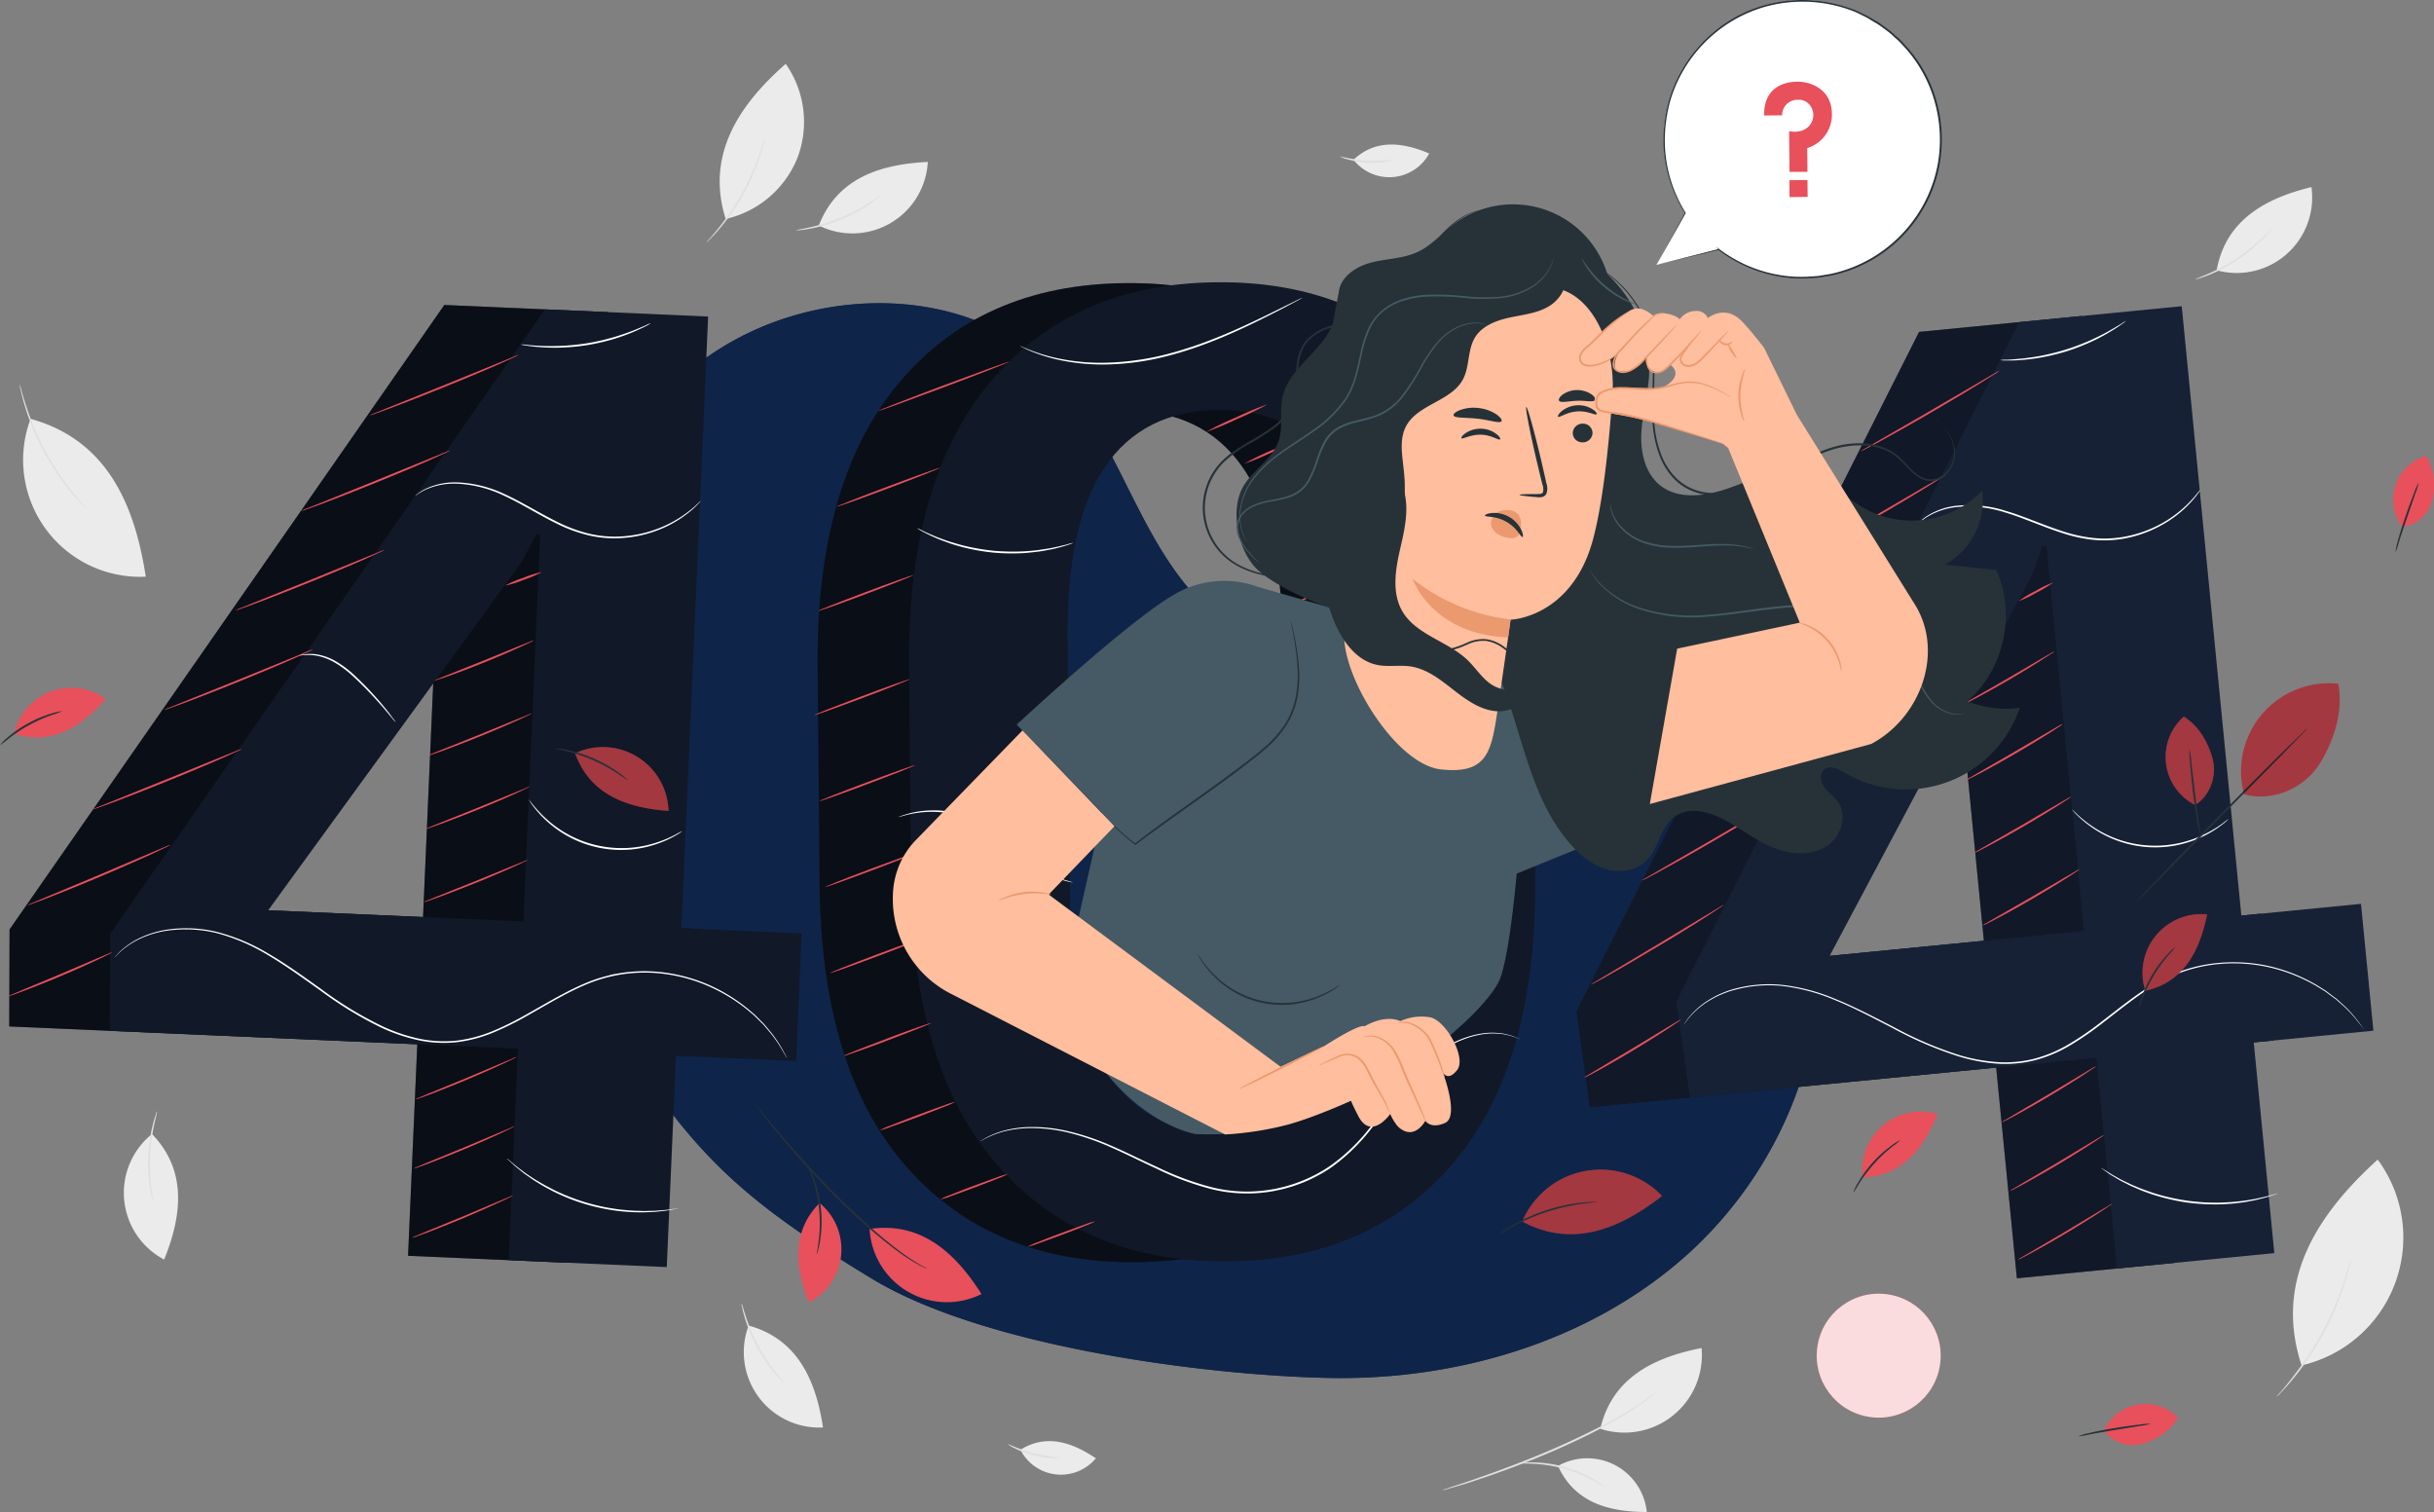 <svg xmlns="http://www.w3.org/2000/svg" viewBox="0 0 677.42 420.81"><rect x="0" y="0" width="677.42" height="420.81" fill="#808080" stroke="none"/><g id="Speech_Bubble" data-name="Speech Bubble"><path d="M457.05,397.7a16.65,16.65,0,0,1,24.71,12.82c-10.09,0-20-2.35-24.71-12.82" transform="translate(-23.43 10.29)" style="fill:#ebebeb"/><path d="M468.82,387.36A21.56,21.56,0,0,0,497,364.89c-12.82,2.52-24.86,8-28.17,22.47" transform="translate(-23.43 10.29)" style="fill:#ebebeb"/><path d="M424.85,404.44a4.71,4.71,0,0,1,.63-.25l1.84-.62c1.61-.52,3.93-1.28,6.78-2.27,5.7-2,13.54-4.83,22-8.51,4.22-1.85,8.18-3.73,11.74-5.53s6.67-3.58,9.24-5.15a61.42,61.42,0,0,0,5.88-4c1.32-1,2-1.71,2-1.67a2.57,2.57,0,0,1-.45.5,16,16,0,0,1-1.43,1.33,53.27,53.27,0,0,1-5.81,4.19c-2.56,1.62-5.69,3.41-9.22,5.27s-7.52,3.72-11.75,5.58c-8.45,3.68-16.32,6.5-22.06,8.38-2.87,1-5.21,1.65-6.84,2.11l-1.87.53A2.69,2.69,0,0,1,424.85,404.44Z" transform="translate(-23.43 10.29)" style="fill:#e0e0e0"/><path d="M470,403.58c0,.08-1.22-.74-3.24-1.83a40.12,40.12,0,0,0-8.27-3.32,39.44,39.44,0,0,0-8.81-1.35c-2.29-.09-3.71,0-3.71-.08a3.88,3.88,0,0,1,1-.16,23.34,23.34,0,0,1,2.73-.13A34.47,34.47,0,0,1,467,401.43a23,23,0,0,1,2.28,1.51A3.77,3.77,0,0,1,470,403.58Z" transform="translate(-23.43 10.29)" style="fill:#e0e0e0"/><path d="M231.79,358.62A21,21,0,0,0,252.49,387c-1.92-12.59-6.76-24.54-20.7-28.36" transform="translate(-23.43 10.29)" style="fill:#ebebeb"/><path d="M229.81,352.44c.09,0,.43,1.38,1.16,3.57a53.5,53.5,0,0,0,3.55,8.28,52.54,52.54,0,0,0,4.93,7.54c1.43,1.82,2.4,2.88,2.33,2.94a4.55,4.55,0,0,1-.75-.67c-.47-.45-1.11-1.15-1.87-2a44.59,44.59,0,0,1-5.1-7.53,44,44,0,0,1-3.44-8.42c-.32-1.12-.55-2-.67-2.68A4.24,4.24,0,0,1,229.81,352.44Z" transform="translate(-23.43 10.29)" style="fill:#e0e0e0"/><path d="M31.94,106.28A32.54,32.54,0,0,0,64,150.21c-3-19.5-10.47-38-32.08-43.93" transform="translate(-23.43 10.29)" style="fill:#ebebeb"/><path d="M28.89,96.72a8.3,8.3,0,0,1,.47,1.49c.26,1,.67,2.36,1.22,4.07a77.73,77.73,0,0,0,13.16,24.54c1.11,1.4,2,2.52,2.71,3.27a7.8,7.8,0,0,1,1,1.22,10.72,10.72,0,0,1-1.13-1.08c-.71-.71-1.69-1.8-2.85-3.18a69.71,69.71,0,0,1-13.22-24.66c-.51-1.73-.87-3.14-1.07-4.13A9.51,9.51,0,0,1,28.89,96.72Z" transform="translate(-23.43 10.29)" style="fill:#e0e0e0"/><path d="M65.73,305.33a21,21,0,0,0,3.39,34.94c4.76-11.81,6.67-24.56-3.39-34.94" transform="translate(-23.43 10.29)" style="fill:#ebebeb"/><path d="M67.18,299c.08,0-.33,1.4-.82,3.66a52.49,52.49,0,0,0-1.16,8.93,53.21,53.21,0,0,0,.4,9c.31,2.29.6,3.7.52,3.72a3.78,3.78,0,0,1-.31-1c-.17-.62-.37-1.55-.57-2.69A44,44,0,0,1,66,302.58a27.11,27.11,0,0,1,.79-2.64A3.37,3.37,0,0,1,67.18,299Z" transform="translate(-23.43 10.29)" style="fill:#e0e0e0"/><path d="M251.32,52.47a21,21,0,0,0,30.33-17.69c-12.72.62-25.1,4.2-30.33,17.69" transform="translate(-23.43 10.29)" style="fill:#ebebeb"/><path d="M245,53.79c0-.08,1.41-.28,3.67-.78a53.18,53.18,0,0,0,8.6-2.68,53.41,53.41,0,0,0,8-4.13c2-1.23,3.11-2.09,3.16-2a3.92,3.92,0,0,1-.75.68c-.49.42-1.25,1-2.21,1.65a43.93,43.93,0,0,1-8,4.3,43.45,43.45,0,0,1-8.73,2.56c-1.14.21-2.08.34-2.73.39A3.74,3.74,0,0,1,245,53.79Z" transform="translate(-23.43 10.29)" style="fill:#e0e0e0"/><path d="M225.4,50.65a28.22,28.22,0,0,0,20-17.08,28.19,28.19,0,0,0-3.29-26.09c-12.6,11.09-22.42,25-16.72,43.17" transform="translate(-23.43 10.29)" style="fill:#ebebeb"/><path d="M220,57.23a6.18,6.18,0,0,1,.84-1c.57-.63,1.38-1.57,2.34-2.75a68.8,68.8,0,0,0,6.69-9.84,68.76,68.76,0,0,0,4.84-10.86c.49-1.44.87-2.62,1.11-3.44a5.8,5.8,0,0,1,.43-1.26,6.81,6.81,0,0,1-.24,1.31c-.18.84-.5,2-1,3.5a58.77,58.77,0,0,1-4.74,11,59.3,59.3,0,0,1-6.86,9.82c-1,1.15-1.85,2.06-2.47,2.65A6.69,6.69,0,0,1,220,57.23Z" transform="translate(-23.43 10.29)" style="fill:#e0e0e0"/><path d="M307.43,393.21a12.65,12.65,0,0,0,21,2.37c-6.37-4.28-13.64-7-21-2.37" transform="translate(-23.43 10.29)" style="fill:#ebebeb"/><path d="M303.89,391.57a56.93,56.93,0,0,0,7.2,2.64,59.4,59.4,0,0,0,7.58,1.15,8.1,8.1,0,0,1-2.28.13,25,25,0,0,1-10.57-2.71A7.08,7.08,0,0,1,303.89,391.57Z" transform="translate(-23.43 10.29)" style="fill:#e0e0e0"/><path d="M400.13,34.17a12.64,12.64,0,0,0,21.07-1.74c-7.07-3-14.73-4.22-21.07,1.74" transform="translate(-23.43 10.29)" style="fill:#ebebeb"/><path d="M396.34,33.25a57.69,57.69,0,0,0,7.57,1.2,58,58,0,0,0,7.66-.35,7.46,7.46,0,0,1-2.21.57,25.45,25.45,0,0,1-5.48.3,25.07,25.07,0,0,1-5.42-.91A7.36,7.36,0,0,1,396.34,33.25Z" transform="translate(-23.43 10.29)" style="fill:#e0e0e0"/><path d="M640.36,64.93a21,21,0,0,0,26.38-23.15c-12.36,3-23.83,8.93-26.38,23.15" transform="translate(-23.43 10.29)" style="fill:#ebebeb"/><path d="M634.39,67.45c0-.08,1.33-.55,3.45-1.47a53.14,53.14,0,0,0,7.93-4.27,53.62,53.62,0,0,0,7.06-5.59c1.69-1.58,2.65-2.65,2.72-2.59a4.61,4.61,0,0,1-.6.82c-.41.5-1.05,1.2-1.86,2A43.83,43.83,0,0,1,638,66.32c-1.08.42-2,.73-2.6.9A3.59,3.59,0,0,1,634.39,67.45Z" transform="translate(-23.43 10.29)" style="fill:#e0e0e0"/><path d="M664,369.72a36.53,36.53,0,0,0,21.18-57.28c-16.39,14.89-29.06,33.4-21.18,57.28" transform="translate(-23.43 10.29)" style="fill:#ebebeb"/><path d="M657,378.52a9.87,9.87,0,0,1,1.12-1.36c.74-.84,1.79-2.09,3-3.66s2.68-3.5,4.18-5.7,3-4.71,4.47-7.41,2.67-5.36,3.7-7.82,1.83-4.71,2.44-6.63,1.08-3.48,1.37-4.57a13.6,13.6,0,0,1,.51-1.68,11,11,0,0,1-.31,1.73c-.23,1.11-.64,2.69-1.21,4.63s-1.36,4.22-2.35,6.71-2.24,5.15-3.69,7.88a86.65,86.65,0,0,1-4.53,7.43c-1.53,2.2-3,4.12-4.29,5.66s-2.4,2.77-3.2,3.57A11.68,11.68,0,0,1,657,378.52Z" transform="translate(-23.43 10.29)" style="fill:#e0e0e0"/><path d="M528.28,243.64c-6.32-35.25-36.58-66-72.27-68.93-19.45-1.59-39,4.55-58.38,2.21a68,68,0,0,1-42.48-22.41c-16-18.2-21.42-44.09-38.35-61.41-23.34-23.88-64.07-24.26-92.47-6.69s-45.57,49.28-53.43,81.73l-.31,9.87c-1.71,33.66,7.15,72.79,26.68,102.8,19.78,30.39,32.8,42.94,68.86,64.8,30.62,18.56,90.58,26.72,126.38,27.59s72.57-9.81,99.49-33.42S534.6,278.89,528.28,243.64Z" transform="translate(-23.43 10.29)" style="fill:#0f2449"/><g style="opacity:0.8"><path d="M528.28,243.64c-6.32-35.25-36.58-66-72.27-68.93-19.45-1.59-39,4.55-58.38,2.21a68,68,0,0,1-42.48-22.41c-16-18.2-21.42-44.09-38.35-61.41-23.34-23.88-64.07-24.26-92.47-6.69s-45.57,49.28-53.43,81.73l-.31,9.87c-1.71,33.66,7.15,72.79,26.68,102.8,19.78,30.39,32.8,42.94,68.86,64.8,30.62,18.56,90.58,26.72,126.38,27.59s72.57-9.81,99.49-33.42S534.6,278.89,528.28,243.64Z" transform="translate(-23.43 10.29)" style="fill:#0f2449"/></g><circle cx="546.28" cy="367" r="17.25" transform="translate(81.2 865.19) rotate(-81.74)" style="fill:#e8505b"/><circle cx="546.28" cy="367" r="17.25" transform="translate(81.2 865.19) rotate(-81.74)" style="fill:#fff;opacity:0.8"/><path d="M425.22,234.29q.5,51.66-22.52,79t-63,27.71q-40.18.38-63.91-26.49T251.55,236L251,175.4q-.5-51.45,22.52-79t63.2-27.89q40-.39,63.73,26.67t24.22,78.52Zm-44.84-66.92q-.3-32.52-11.37-48T337,104q-20.93.19-31.59,15.93t-10.36,48.25l.71,73.59q.31,32.7,11.47,48.31t32.06,15.41q20.91-.19,31.5-15.93T381.09,241Z" transform="translate(-23.43 10.29)" style="fill:#111827"/><g style="opacity:0.4"><path d="M425.22,234.29q.5,51.66-22.52,79t-63,27.71q-40.18.38-63.91-26.49T251.55,236L251,175.4q-.5-51.45,22.52-79t63.2-27.89q40-.39,63.73,26.67t24.22,78.52Zm-44.84-66.92q-.3-32.52-11.37-48T337,104q-20.93.19-31.59,15.93t-10.36,48.25l.71,73.59q.31,32.7,11.47,48.31t32.06,15.41q20.91-.19,31.5-15.93T381.09,241Z" transform="translate(-23.43 10.29)"/></g><path d="M450.68,234.05q.49,51.65-22.52,79t-63,27.7q-40.19.39-63.91-26.48T277,235.72l-.58-60.56q-.49-51.46,22.52-79t63.2-27.89q40-.37,63.73,26.67t24.22,78.52Zm-44.84-66.92q-.31-32.52-11.37-48t-32-15.32q-20.91.2-31.58,15.93T320.55,168l.71,73.58q.32,32.71,11.47,48.32t32.06,15.41q20.91-.19,31.5-15.93t10.26-48.62Z" transform="translate(-23.43 10.29)" style="fill:#111827"/><path d="M276.61,178.76c.05.13-5.86,2.48-13.21,5.24s-13.33,4.89-13.39,4.75,5.87-2.48,13.21-5.24S276.56,178.62,276.61,178.76Z" transform="translate(-23.43 10.29)" style="fill:#e8505b"/><path d="M278.08,202.69c.05.13-5.86,2.48-13.21,5.24s-13.34,4.89-13.39,4.75,5.86-2.48,13.21-5.24S278,202.55,278.08,202.69Z" transform="translate(-23.43 10.29)" style="fill:#e8505b"/><path d="M279.55,226.62c.05.13-5.87,2.48-13.21,5.24S253,236.75,253,236.61s5.86-2.48,13.21-5.24S279.5,226.48,279.55,226.62Z" transform="translate(-23.43 10.29)" style="fill:#e8505b"/><path d="M281,250.55c.05.13-5.87,2.48-13.21,5.24s-13.34,4.89-13.39,4.75,5.86-2.48,13.21-5.24S281,250.41,281,250.55Z" transform="translate(-23.43 10.29)" style="fill:#e8505b"/><path d="M282.49,274.48a4.43,4.43,0,0,1-.92.45c-.6.26-1.48.62-2.57,1.05-2.17.87-5.18,2-8.53,3.29s-6.38,2.37-8.58,3.14c-1.11.39-2,.7-2.62.9a3.61,3.61,0,0,1-1,.26,4.14,4.14,0,0,1,.91-.45c.61-.26,1.48-.62,2.57-1.05,2.17-.87,5.19-2,8.53-3.29s6.38-2.36,8.59-3.14c1.1-.39,2-.7,2.62-.9A3.44,3.44,0,0,1,282.49,274.48Z" transform="translate(-23.43 10.29)" style="fill:#e8505b"/><path d="M289.32,296.37a20,20,0,0,1-3,1.33c-1.89.76-4.52,1.78-7.43,2.88s-5.57,2.06-7.49,2.73a19.88,19.88,0,0,1-3.16,1,20,20,0,0,1,3-1.33c1.89-.76,4.52-1.78,7.43-2.88s5.57-2.06,7.49-2.73A19.88,19.88,0,0,1,289.32,296.37Z" transform="translate(-23.43 10.29)" style="fill:#e8505b"/><path d="M303.94,316.45a15.4,15.4,0,0,1-2.68,1.21c-1.69.68-4,1.59-6.63,2.57s-4.95,1.83-6.67,2.43a16.86,16.86,0,0,1-2.82.86,15.32,15.32,0,0,1,2.69-1.21c1.68-.68,4-1.59,6.62-2.57s5-1.83,6.68-2.43A16.63,16.63,0,0,1,303.94,316.45Z" transform="translate(-23.43 10.29)" style="fill:#e8505b"/><path d="M328.26,329.62a18.09,18.09,0,0,1-2.69,1.2c-1.69.69-4,1.6-6.63,2.57s-4.95,1.84-6.67,2.43a15.47,15.47,0,0,1-2.82.86,16.91,16.91,0,0,1,2.69-1.2c1.68-.69,4-1.6,6.62-2.57s5-1.84,6.68-2.43A15.22,15.22,0,0,1,328.26,329.62Z" transform="translate(-23.43 10.29)" style="fill:#e8505b"/><path d="M401.58,278.55c.06.14-7.53,3.68-16.95,7.91s-17.11,7.56-17.17,7.43,7.53-3.67,17-7.9S401.52,278.42,401.58,278.55Z" transform="translate(-23.43 10.29)" style="fill:#e8505b"/><path d="M406.56,258.05c.06.13-6.21,3.08-14,6.58s-14.15,6.23-14.21,6.1,6.21-3.08,14-6.58S406.5,257.92,406.56,258.05Z" transform="translate(-23.43 10.29)" style="fill:#e8505b"/><path d="M408.85,235c.06.13-6.21,3.07-14,6.57s-14.15,6.24-14.21,6.11,6.2-3.08,14-6.58S408.79,234.89,408.85,235Z" transform="translate(-23.43 10.29)" style="fill:#e8505b"/><path d="M411.14,212c.06.13-6.21,3.07-14,6.57s-14.15,6.24-14.21,6.1,6.2-3.07,14-6.57S411.08,211.85,411.14,212Z" transform="translate(-23.43 10.29)" style="fill:#e8505b"/><path d="M413.43,189c.06.13-6.2,3.08-14,6.58s-14.15,6.23-14.21,6.1,6.21-3.07,14-6.57S413.37,188.82,413.43,189Z" transform="translate(-23.43 10.29)" style="fill:#e8505b"/><path d="M408.85,168.44c.06.13-6.21,3.08-14,6.58s-14.15,6.23-14.21,6.1,6.2-3.07,14-6.58S408.79,168.31,408.85,168.44Z" transform="translate(-23.43 10.29)" style="fill:#e8505b"/><path d="M408.85,146.36c.06.13-6.21,3.08-14,6.58s-14.15,6.23-14.21,6.1,6.2-3.07,14-6.58S408.79,146.23,408.85,146.36Z" transform="translate(-23.43 10.29)" style="fill:#e8505b"/><path d="M406.56,125.57c.06.13-6.21,3.07-14,6.58s-14.15,6.23-14.21,6.1,6.21-3.08,14-6.58S406.5,125.44,406.56,125.57Z" transform="translate(-23.43 10.29)" style="fill:#e8505b"/><path d="M386.8,111.08a81.6,81.6,0,0,1-8.47,4.1,84.89,84.89,0,0,1-8.68,3.62,84.09,84.09,0,0,1,8.47-4.1A87.08,87.08,0,0,1,386.8,111.08Z" transform="translate(-23.43 10.29)" style="fill:#e8505b"/><path d="M376.24,102.21a82.88,82.88,0,0,1-8.47,4.09,84.89,84.89,0,0,1-8.68,3.62,85.45,85.45,0,0,1,8.47-4.09A86,86,0,0,1,376.24,102.21Z" transform="translate(-23.43 10.29)" style="fill:#e8505b"/><path d="M277.74,149.75c.05.14-5.86,2.48-13.2,5.24s-13.34,4.89-13.39,4.75,5.86-2.48,13.2-5.24S277.69,149.62,277.74,149.75Z" transform="translate(-23.43 10.29)" style="fill:#e8505b"/><path d="M285.1,119.91c0,.13-6.36,2.67-14.32,5.66s-14.45,5.3-14.5,5.17,6.36-2.67,14.32-5.66S285.05,119.77,285.1,119.91Z" transform="translate(-23.43 10.29)" style="fill:#e8505b"/><path d="M304.32,90.37c.06.14-8.07,3.32-18.15,7.1s-18.29,6.75-18.34,6.62,8.08-3.32,18.16-7.1S304.27,90.24,304.32,90.37Z" transform="translate(-23.43 10.29)" style="fill:#e8505b"/><path d="M446.37,278.89s-.14,0-.42-.15l-1.2-.46c-.53-.2-1.22-.35-2-.57a19.43,19.43,0,0,0-2.83-.34c-4.27-.28-10.67,1.27-16.86,5.91a47.61,47.61,0,0,0-8.93,8.83c-2.87,3.51-5.68,7.48-8.87,11.49a53.05,53.05,0,0,1-11.52,11.17,41.88,41.88,0,0,1-16,6.46,41.15,41.15,0,0,1-17.19-.58,80.76,80.76,0,0,1-15.05-5.59c-4.65-2.15-9-4.34-13.15-6.15a69.21,69.21,0,0,0-11.92-4.06,44.48,44.48,0,0,0-10.3-1.18,31.41,31.41,0,0,0-7.75,1.05,28.43,28.43,0,0,0-4.61,1.81l-1.14.61-.4.19a2,2,0,0,1,.37-.24l1.12-.65a25.61,25.61,0,0,1,4.61-1.91,30.74,30.74,0,0,1,7.8-1.15,43.94,43.94,0,0,1,10.39,1.12,68.56,68.56,0,0,1,12,4c4.18,1.79,8.53,4,13.17,6.11a81.64,81.64,0,0,0,15,5.53,40.51,40.51,0,0,0,17,.55,41.27,41.27,0,0,0,15.75-6.37,52.31,52.31,0,0,0,11.44-11c3.19-4,6-7.95,8.9-11.46a48.28,48.28,0,0,1,9.05-8.86c6.28-4.64,12.77-6.16,17.09-5.82a18.8,18.8,0,0,1,2.85.4c.8.24,1.49.4,2,.62l1.19.51A1.87,1.87,0,0,1,446.37,278.89Z" transform="translate(-23.43 10.29)" style="fill:#fff"/><path d="M452.68,212.14c0,.05-.72.15-1.95.56a19,19,0,0,0-4.83,2.58c-1.91,1.33-4,3.19-6.41,5.11a46.06,46.06,0,0,1-8.59,5.29,47.31,47.31,0,0,1-17.67,4.57c-1.17.09-2.23.06-3.16.08s-1.73-.05-2.39-.1l-1.5-.16a1.88,1.88,0,0,1-.52-.09,2.8,2.8,0,0,1,.53,0l1.5.05,2.38,0c.92,0,2,0,3.14-.16a49.06,49.06,0,0,0,17.46-4.67A47.6,47.6,0,0,0,439.2,220c2.43-1.89,4.54-3.73,6.49-5a18,18,0,0,1,5-2.48,11.36,11.36,0,0,1,1.48-.32A2.1,2.1,0,0,1,452.68,212.14Z" transform="translate(-23.43 10.29)" style="fill:#fff"/><path d="M322.05,235.31a2.85,2.85,0,0,1-.55-.08c-.35-.08-.89-.16-1.55-.35a23.38,23.38,0,0,1-5.36-2.35,54.22,54.22,0,0,1-7-5.11c-2.51-2.07-5.19-4.45-8.26-6.57a28.93,28.93,0,0,0-23.73-4.29c-1.33.34-2.05.6-2.06.55a1.66,1.66,0,0,1,.5-.23,14.21,14.21,0,0,1,1.51-.51,25.31,25.31,0,0,1,5.75-1.05,28.17,28.17,0,0,1,18.32,5.1c3.11,2.15,5.79,4.54,8.28,6.63a57.31,57.31,0,0,0,6.88,5.17,26,26,0,0,0,5.23,2.47A20,20,0,0,1,322.05,235.31Z" transform="translate(-23.43 10.29)" style="fill:#fff"/><path d="M322.23,140.78a10.55,10.55,0,0,1-1.67.61c-.54.19-1.21.4-2,.6s-1.67.46-2.68.64-2.1.43-3.3.58-2.47.29-3.82.41a58,58,0,0,1-8.8-.11,57.26,57.26,0,0,1-8.67-1.53c-1.31-.37-2.55-.7-3.68-1.12s-2.19-.79-3.13-1.18-1.78-.79-2.52-1.14-1.35-.67-1.85-.95a11.57,11.57,0,0,1-1.52-.91,12.19,12.19,0,0,1,1.61.73c.51.26,1.14.56,1.88.87s1.58.71,2.54,1.06,2,.76,3.13,1.11,2.36.71,3.66,1.06A62.11,62.11,0,0,0,300,143a62.83,62.83,0,0,0,8.72.14c1.34-.11,2.61-.18,3.79-.36s2.29-.33,3.29-.51,1.89-.39,2.68-.57,1.47-.34,2-.5A12.83,12.83,0,0,1,322.23,140.78Z" transform="translate(-23.43 10.29)" style="fill:#fff"/><path d="M447,140.53a1.84,1.84,0,0,1-.42-.21c-.32-.18-.71-.4-1.16-.67a19.68,19.68,0,0,0-1.86-1c-.74-.36-1.56-.82-2.53-1.19l-1.5-.63c-.53-.21-1.1-.37-1.67-.57-1.15-.42-2.42-.71-3.74-1.06a46.1,46.1,0,0,0-8.83-1,45.06,45.06,0,0,0-8.85.88c-1.33.32-2.61.59-3.76,1-.58.19-1.15.34-1.68.54l-1.51.6a27.52,27.52,0,0,0-2.55,1.15,17.57,17.57,0,0,0-1.88,1l-1.17.65a2.22,2.22,0,0,1-.43.2s.12-.12.38-.29l1.12-.74a16.58,16.58,0,0,1,1.84-1.06,26.68,26.68,0,0,1,2.55-1.23l1.51-.63c.53-.22,1.11-.38,1.69-.58a37.5,37.5,0,0,1,3.79-1.05,43.07,43.07,0,0,1,9-.93,43.92,43.92,0,0,1,8.94,1.09c1.33.36,2.62.67,3.77,1.11.58.21,1.15.39,1.67.61l1.51.66a28,28,0,0,1,2.52,1.27,16.33,16.33,0,0,1,1.82,1.1l1.11.76C446.88,140.41,447,140.51,447,140.53Z" transform="translate(-23.43 10.29)" style="fill:#fff"/><path d="M385.86,72.6a4.3,4.3,0,0,1-.72.44L383,74.19c-1.85,1-4.54,2.39-7.89,4.07-6.7,3.32-16.12,7.84-27.25,10.66a74,74,0,0,1-16,2.22A57.38,57.38,0,0,1,318.76,90a46.24,46.24,0,0,1-8.5-2.6c-1-.38-1.69-.78-2.2-1a4.62,4.62,0,0,1-.74-.39,4.85,4.85,0,0,1,.79.3c.51.19,1.24.56,2.23.91a49.13,49.13,0,0,0,8.49,2.42,58.41,58.41,0,0,0,13.05,1,76.28,76.28,0,0,0,15.87-2.24c11.07-2.81,20.48-7.26,27.22-10.49L382.92,74l2.17-1.07A8.35,8.35,0,0,1,385.86,72.6Z" transform="translate(-23.43 10.29)" style="fill:#fff"/><path d="M185.12,246.84l33.43,1.46L217,283.73l-33.43-1.46L181,341.14l-44-1.92,2.57-58.87L26,275.39l.09-27,121-173.8,45.43,2Zm-115-5,71.05,3.1,4.68-107.38-1.07-.41-4,7.65Z" transform="translate(-23.43 10.29)" style="fill:#111827"/><g style="opacity:0.4"><path d="M185.12,246.84l33.43,1.46L217,283.73l-33.43-1.46L181,341.14l-44-1.92,2.57-58.87L26,275.39l.09-27,121-173.8,45.43,2Zm-115-5,71.05,3.1,4.68-107.38-1.07-.41-4,7.65Z" transform="translate(-23.43 10.29)"/></g><path d="M213.07,248.06l33.44,1.46L245,285l-33.43-1.46L209,342.36l-44-1.92,2.57-58.87L54,276.61l.09-27,121-173.8,45.42,2Zm-115-5,71,3.1,4.69-107.38-1.07-.41-4,7.65Z" transform="translate(-23.43 10.29)" style="fill:#111827"/><path d="M54.65,254.76a4.94,4.94,0,0,1-1.08.61c-.71.36-1.75.86-3,1.46-2.58,1.21-6.16,2.83-10.17,4.52S32.7,264.49,30,265.5c-1.34.5-2.42.9-3.17,1.15a6.3,6.3,0,0,1-1.19.36,4.84,4.84,0,0,1,1.12-.54l3.1-1.31,10.26-4.29,10.22-4.37,3.11-1.32A6,6,0,0,1,54.65,254.76Z" transform="translate(-23.43 10.29)" style="fill:#e8505b"/><path d="M70.92,224.82a10.83,10.83,0,0,1-1.5.79c-1,.48-2.42,1.16-4.2,2-3.57,1.62-8.53,3.8-14,6.12S40.67,238.07,37,239.5c-1.82.71-3.31,1.27-4.34,1.64a11.83,11.83,0,0,1-1.62.53,9.91,9.91,0,0,1,1.55-.72l4.27-1.8L51,233.22l14.08-6,4.27-1.81A9,9,0,0,1,70.92,224.82Z" transform="translate(-23.43 10.29)" style="fill:#e8505b"/><path d="M90.79,198.11a9.39,9.39,0,0,1-1.57.8c-1,.48-2.53,1.16-4.39,2-3.73,1.63-8.9,3.8-14.65,6.13s-11,4.36-14.78,5.79c-1.9.71-3.45,1.27-4.52,1.64a10.35,10.35,0,0,1-1.69.52,13.59,13.59,0,0,1,1.62-.71l4.46-1.8L70,206.52l14.69-6,4.46-1.81A12.27,12.27,0,0,1,90.79,198.11Z" transform="translate(-23.43 10.29)" style="fill:#e8505b"/><path d="M170.38,229a5,5,0,0,1-1.08.59c-.72.35-1.76.83-3.05,1.42-2.58,1.16-6.18,2.72-10.19,4.34s-7.68,3-10.35,4c-1.33.48-2.41.86-3.17,1.11a5.3,5.3,0,0,1-1.19.33,5.91,5.91,0,0,1,1.12-.52l3.11-1.26,10.28-4.11,10.25-4.2c1.23-.5,2.27-.93,3.11-1.26A6.31,6.31,0,0,1,170.38,229Z" transform="translate(-23.43 10.29)" style="fill:#e8505b"/><path d="M167.15,283.89a4.82,4.82,0,0,1-1.05.59c-.69.35-1.7.83-2.95,1.41-2.5,1.17-6,2.72-9.87,4.35s-7.45,3-10,4c-1.29.48-2.34.86-3.07,1.1a5.91,5.91,0,0,1-1.16.34,5.36,5.36,0,0,1,1.08-.52l3-1.26,10-4.11,9.92-4.2,3-1.27A5.44,5.44,0,0,1,167.15,283.89Z" transform="translate(-23.43 10.29)" style="fill:#e8505b"/><path d="M166.69,303.15a5.54,5.54,0,0,1-1.05.58c-.69.35-1.7.83-2.95,1.42-2.5,1.16-6,2.72-9.88,4.34s-7.44,3-10,4c-1.29.49-2.35.86-3.08,1.11a5.74,5.74,0,0,1-1.15.34,4.69,4.69,0,0,1,1.08-.53l3-1.26,10-4.11,9.93-4.2,3-1.26A5.38,5.38,0,0,1,166.69,303.15Z" transform="translate(-23.43 10.29)" style="fill:#e8505b"/><path d="M166.23,322.4a5.18,5.18,0,0,1-1,.59c-.69.35-1.7.83-3,1.41-2.51,1.17-6,2.72-9.88,4.35s-7.44,3-10,4c-1.3.48-2.35.86-3.08,1.11a5.79,5.79,0,0,1-1.16.33,5.69,5.69,0,0,1,1.09-.52l3-1.26,10-4.11,9.93-4.2,3-1.27A6.23,6.23,0,0,1,166.23,322.4Z" transform="translate(-23.43 10.29)" style="fill:#e8505b"/><path d="M170.91,208.61a5.69,5.69,0,0,1-1.09.59c-.71.35-1.76.83-3,1.41-2.58,1.17-6.18,2.72-10.19,4.35s-7.68,3-10.34,4c-1.34.48-2.42.86-3.18,1.11a6.36,6.36,0,0,1-1.18.33,5.22,5.22,0,0,1,1.11-.52l3.11-1.26,10.28-4.11,10.25-4.2,3.11-1.27A5.66,5.66,0,0,1,170.91,208.61Z" transform="translate(-23.43 10.29)" style="fill:#e8505b"/><path d="M171.43,188.27a6.48,6.48,0,0,1-1.09.59c-.71.34-1.76.83-3.05,1.41-2.58,1.17-6.18,2.72-10.19,4.35s-7.68,3-10.34,4c-1.34.48-2.42.86-3.18,1.1a6,6,0,0,1-1.18.34,4.88,4.88,0,0,1,1.11-.53l3.12-1.26,10.28-4.11,10.24-4.2,3.11-1.26A5.66,5.66,0,0,1,171.43,188.27Z" transform="translate(-23.43 10.29)" style="fill:#e8505b"/><path d="M172,167.93a5.73,5.73,0,0,1-1,.56c-.68.33-1.67.8-2.9,1.35-2.46,1.12-5.88,2.61-9.7,4.16s-7.32,2.86-9.86,3.77c-1.27.45-2.31.81-3,1a5.16,5.16,0,0,1-1.13.32,5.19,5.19,0,0,1,1.06-.51l3-1.2,9.79-3.91,9.76-4,3-1.2A4.44,4.44,0,0,1,172,167.93Z" transform="translate(-23.43 10.29)" style="fill:#e8505b"/><path d="M174.24,148.92a28.78,28.78,0,0,1-5,2.13A27.89,27.89,0,0,1,164,152.7a28.78,28.78,0,0,1,5-2.13A27.89,27.89,0,0,1,174.24,148.92Z" transform="translate(-23.43 10.29)" style="fill:#e8505b"/><path d="M110.63,170.43a11.81,11.81,0,0,1-1.58.8c-1,.48-2.53,1.15-4.39,2-3.72,1.63-8.9,3.8-14.64,6.13s-11,4.37-14.78,5.79c-1.9.71-3.45,1.27-4.52,1.64a13.06,13.06,0,0,1-1.69.53,11.22,11.22,0,0,1,1.61-.71l4.46-1.8,14.72-5.93,14.7-6L109,171A13.28,13.28,0,0,1,110.63,170.43Z" transform="translate(-23.43 10.29)" style="fill:#e8505b"/><path d="M130.47,142.74a10.48,10.48,0,0,1-1.58.8c-1,.48-2.53,1.16-4.39,2-3.72,1.63-8.9,3.8-14.64,6.13s-11,4.36-14.79,5.79c-1.9.71-3.44,1.27-4.52,1.64a9.72,9.72,0,0,1-1.69.52,13.59,13.59,0,0,1,1.62-.71l4.46-1.8,14.72-5.93,14.69-6,4.46-1.81A11.49,11.49,0,0,1,130.47,142.74Z" transform="translate(-23.43 10.29)" style="fill:#e8505b"/><path d="M148.8,115.06a13.55,13.55,0,0,1-1.58.8c-1,.48-2.53,1.15-4.39,2-3.72,1.63-8.9,3.8-14.64,6.13s-11,4.37-14.78,5.79c-1.91.71-3.45,1.27-4.53,1.64a12.72,12.72,0,0,1-1.68.53,10.43,10.43,0,0,1,1.61-.72l4.46-1.79L128,123.47l14.7-6,4.45-1.81A12.62,12.62,0,0,1,148.8,115.06Z" transform="translate(-23.43 10.29)" style="fill:#e8505b"/><path d="M167.87,88.44a10.47,10.47,0,0,1-1.57.8c-1,.48-2.53,1.15-4.39,2-3.73,1.63-8.9,3.8-14.65,6.13s-11,4.37-14.78,5.79c-1.9.71-3.45,1.27-4.52,1.65a13.19,13.19,0,0,1-1.69.52,11.8,11.8,0,0,1,1.62-.71l4.46-1.8,14.72-5.93,14.69-6,4.46-1.82A12.9,12.9,0,0,1,167.87,88.44Z" transform="translate(-23.43 10.29)" style="fill:#e8505b"/><path d="M218.5,129.12a5.78,5.78,0,0,1-.58.65,22.85,22.85,0,0,1-1.81,1.75,32.07,32.07,0,0,1-7.78,5,34,34,0,0,1-13.35,3,31.29,31.29,0,0,1-8.09-.91,41,41,0,0,1-8.18-3c-5.37-2.62-10.15-5.71-14.83-7.86a33.92,33.92,0,0,0-13.09-3.42,19.42,19.42,0,0,0-8.93,1.67,16.57,16.57,0,0,0-2.17,1.24,4.84,4.84,0,0,1-.74.47,6.16,6.16,0,0,1,.68-.55,13.48,13.48,0,0,1,2.14-1.34,19,19,0,0,1,9-1.85,33.76,33.76,0,0,1,13.29,3.35c4.72,2.14,9.51,5.23,14.85,7.82a41.12,41.12,0,0,0,8.07,3,31.17,31.17,0,0,0,8,.92,34.08,34.08,0,0,0,13.21-2.9,33.38,33.38,0,0,0,7.8-4.83c.85-.68,1.45-1.28,1.86-1.67A4.32,4.32,0,0,1,218.5,129.12Z" transform="translate(-23.43 10.29)" style="fill:#fff"/><path d="M204.58,79.67a9.09,9.09,0,0,1-1.28.74c-.82.45-2.06,1-3.62,1.7a54.89,54.89,0,0,1-5.6,2,60.11,60.11,0,0,1-7.1,1.63,61.34,61.34,0,0,1-7.25.71,53,53,0,0,1-5.94-.12c-1.69-.13-3-.29-4-.46a8.44,8.44,0,0,1-1.44-.29,7.68,7.68,0,0,1,1.47.09c.93.11,2.29.22,4,.3s3.68.09,5.9,0a67.79,67.79,0,0,0,7.19-.74,66.65,66.65,0,0,0,7-1.58c2.13-.62,4-1.26,5.59-1.88s2.82-1.15,3.68-1.54A7.76,7.76,0,0,1,204.58,79.67Z" transform="translate(-23.43 10.29)" style="fill:#fff"/><path d="M133.58,190.73a7.42,7.42,0,0,1-.9-1l-2.37-2.82a112,112,0,0,0-8.37-8.75,30.65,30.65,0,0,0-5.25-4,15.94,15.94,0,0,0-5-1.94,14.07,14.07,0,0,0-5,0s.1-.06.32-.13a5.65,5.65,0,0,1,1-.23,11.2,11.2,0,0,1,3.71,0,15.75,15.75,0,0,1,5.17,1.89,28.76,28.76,0,0,1,5.36,4.07,88.74,88.74,0,0,1,8.31,8.9c1,1.21,1.74,2.22,2.24,2.92A6.14,6.14,0,0,1,133.58,190.73Z" transform="translate(-23.43 10.29)" style="fill:#fff"/><path d="M213.35,221a2.79,2.79,0,0,1-.39.3c-.27.17-.66.46-1.19.76a27.93,27.93,0,0,1-4.69,2.23,30.61,30.61,0,0,1-32-6.55,28.54,28.54,0,0,1-3.43-3.89c-.37-.49-.61-.9-.79-1.17s-.26-.42-.24-.43.43.53,1.19,1.48a33,33,0,0,0,3.52,3.74,31.12,31.12,0,0,0,31.6,6.47,32.72,32.72,0,0,0,4.71-2.06A16.06,16.06,0,0,1,213.35,221Z" transform="translate(-23.43 10.29)" style="fill:#fff"/><path d="M242.48,284.26s-.1-.15-.28-.46l-.8-1.39a39,39,0,0,0-3.42-5.07l-1.36-1.6-.73-.87L235,274l-1.8-1.77-2.1-1.75a47.28,47.28,0,0,0-11-6.53,45.12,45.12,0,0,0-15-3.49,41.94,41.94,0,0,0-17.43,2.8c-5.85,2.3-11.5,5.77-17.48,9.13a82.88,82.88,0,0,1-9.39,4.66,38.33,38.33,0,0,1-10.45,2.74,33.86,33.86,0,0,1-10.79-.65,48,48,0,0,1-9.93-3.39,103.9,103.9,0,0,1-16.91-10.28c-5.13-3.65-10-7.17-14.81-10a54,54,0,0,0-14.23-6.08A36.73,36.73,0,0,0,71,248.6a26.88,26.88,0,0,0-9.23,2.68,23.35,23.35,0,0,0-5,3.44l-1.13,1.13c-.25.25-.39.37-.39.37s.11-.14.35-.41.63-.66,1.09-1.16a22.88,22.88,0,0,1,5-3.56,27,27,0,0,1,9.3-2.78,36.49,36.49,0,0,1,12.82.77,53.76,53.76,0,0,1,14.37,6.07c4.86,2.81,9.73,6.33,14.87,10a103.75,103.75,0,0,0,16.85,10.2,47.8,47.8,0,0,0,9.82,3.36,33.75,33.75,0,0,0,10.63.64,38.26,38.26,0,0,0,10.3-2.71A81.91,81.91,0,0,0,170,272c6-3.35,11.65-6.82,17.55-9.14a39.85,39.85,0,0,1,4.46-1.44c.75-.19,1.49-.41,2.23-.57l2.24-.37a42.78,42.78,0,0,1,8.7-.4,45.72,45.72,0,0,1,15.17,3.58,47.57,47.57,0,0,1,11,6.64l2.1,1.78q.95.93,1.8,1.8l.84.84.73.88,1.35,1.63a36,36,0,0,1,3.35,5.14l.75,1.41C242.41,284.09,242.48,284.26,242.48,284.26Z" transform="translate(-23.43 10.29)" style="fill:#fff"/><path d="M212.26,326a2.18,2.18,0,0,1-.51.13l-1.48.28a23.13,23.13,0,0,1-2.35.35c-.93.09-2,.25-3.14.27l-1.84.08c-.64,0-1.3,0-2,0-1.37,0-2.84-.13-4.38-.25a55.19,55.19,0,0,1-19.23-5.6c-1.36-.73-2.67-1.39-3.83-2.14-.58-.37-1.16-.7-1.69-1.06l-1.5-1.05c-1-.65-1.78-1.34-2.51-1.92a23.43,23.43,0,0,1-1.8-1.55l-1.09-1q-.37-.36-.36-.39a2.27,2.27,0,0,1,.43.31l1.16,1c.49.42,1.1.93,1.85,1.48s1.55,1.21,2.53,1.84l1.51,1c.53.35,1.11.66,1.69,1,1.16.72,2.47,1.37,3.83,2.08a57.13,57.13,0,0,0,19.06,5.55c1.53.13,3,.29,4.34.3.69,0,1.34.06,2,.05l1.82-.05c1.16,0,2.21-.13,3.13-.19s1.71-.16,2.35-.26l1.49-.18A1.79,1.79,0,0,1,212.26,326Z" transform="translate(-23.43 10.29)" style="fill:#fff"/><path d="M619.37,247.25,652.68,244l3.45,35.29-33.3,3.26,5.73,58.64-43.8,4.29L579,286.83,465.9,297.9l-3.71-26.73L557.54,82.08l45.25-4.42ZM504.8,258.46l70.77-6.92-10.46-107-1.12-.26-2.86,8.14Z" transform="translate(-23.43 10.29)" style="fill:#111827"/><g style="opacity:0.4"><path d="M619.37,247.25,652.68,244l3.45,35.29-33.3,3.26,5.73,58.64-43.8,4.29L579,286.83,465.9,297.9l-3.71-26.73L557.54,82.08l45.25-4.42ZM504.8,258.46l70.77-6.92-10.46-107-1.12-.26-2.86,8.14Z" transform="translate(-23.43 10.29)" style="fill:#111827"/></g><path d="M647.23,244.53l33.3-3.26,3.45,35.3-33.3,3.26,5.73,58.64-43.8,4.28-5.73-58.64L493.75,295.17,490,268.45,585.39,79.36l45.25-4.43ZM532.65,255.74l70.77-6.93L593,141.84l-1.12-.25L589,149.72Z" transform="translate(-23.43 10.29)" style="fill:#162135"/><path d="M491.32,273.45a6,6,0,0,1-1,.75c-.66.46-1.61,1.1-2.8,1.88-2.39,1.56-5.71,3.66-9.44,5.9s-7.14,4.19-9.64,5.56c-1.25.68-2.26,1.23-3,1.59a6.08,6.08,0,0,1-1.13.52,5.63,5.63,0,0,1,1-.7l2.89-1.73,9.55-5.69,9.51-5.76,2.89-1.74A5.67,5.67,0,0,1,491.32,273.45Z" transform="translate(-23.43 10.29)" style="fill:#e8505b"/><path d="M503.22,241.51a9.81,9.81,0,0,1-1.38,1c-.91.62-2.23,1.48-3.88,2.54-3.3,2.11-7.91,5-13,8s-9.8,5.8-13.21,7.72c-1.71,1-3.1,1.73-4.06,2.24a10.88,10.88,0,0,1-1.54.75,11.62,11.62,0,0,1,1.44-.92l4-2.39,13.13-7.85,13.1-7.9,4-2.4A11,11,0,0,1,503.22,241.51Z" transform="translate(-23.43 10.29)" style="fill:#e8505b"/><path d="M519.14,212.28a11.4,11.4,0,0,1-1.45,1c-1,.62-2.34,1.5-4.07,2.57-3.46,2.13-8.28,5-13.64,8.12s-10.25,5.87-13.82,7.81c-1.78,1-3.23,1.75-4.24,2.27a12.41,12.41,0,0,1-1.6.75,11.74,11.74,0,0,1,1.5-.93l4.16-2.41,13.74-7.94,13.71-8,4.15-2.42A11.76,11.76,0,0,1,519.14,212.28Z" transform="translate(-23.43 10.29)" style="fill:#e8505b"/><path d="M602.27,231.62a5.28,5.28,0,0,1-1,.73c-.66.45-1.62,1.07-2.82,1.83-2.39,1.52-5.73,3.56-9.48,5.74s-7.17,4.06-9.68,5.38c-1.25.67-2.27,1.19-3,1.54a5.33,5.33,0,0,1-1.13.5,5.43,5.43,0,0,1,1-.67l2.9-1.69,9.6-5.51,9.55-5.6,2.9-1.69A5.93,5.93,0,0,1,602.27,231.62Z" transform="translate(-23.43 10.29)" style="fill:#e8505b"/><path d="M606.8,286.47a5.43,5.43,0,0,1-1,.72c-.63.44-1.56,1.06-2.72,1.82-2.31,1.5-5.54,3.53-9.17,5.69s-6.94,4-9.37,5.34c-1.21.66-2.2,1.18-2.89,1.53a4.47,4.47,0,0,1-1.1.49,6.52,6.52,0,0,1,1-.67l2.81-1.67,9.29-5.47,9.24-5.55,2.8-1.68A5.54,5.54,0,0,1,606.8,286.47Z" transform="translate(-23.43 10.29)" style="fill:#e8505b"/><path d="M609.05,305.59a4.64,4.64,0,0,1-1,.73c-.63.44-1.56,1.06-2.72,1.82-2.31,1.5-5.54,3.53-9.17,5.69s-6.94,4-9.37,5.34c-1.21.66-2.2,1.18-2.89,1.53a5,5,0,0,1-1.1.49,5.72,5.72,0,0,1,1-.67l2.81-1.67,9.29-5.47,9.24-5.56,2.8-1.67A5.32,5.32,0,0,1,609.05,305.59Z" transform="translate(-23.43 10.29)" style="fill:#e8505b"/><path d="M611.3,324.72a5.12,5.12,0,0,1-1,.73c-.63.44-1.56,1.06-2.72,1.82-2.31,1.5-5.55,3.53-9.17,5.69s-6.94,4-9.37,5.34c-1.21.66-2.2,1.18-2.89,1.53a5,5,0,0,1-1.1.49,5.72,5.72,0,0,1,1-.67L588.9,338l9.29-5.47,9.24-5.56,2.8-1.67A5.32,5.32,0,0,1,611.3,324.72Z" transform="translate(-23.43 10.29)" style="fill:#e8505b"/><path d="M599.93,211.41a5.78,5.78,0,0,1-1,.73c-.66.44-1.62,1.07-2.82,1.83-2.4,1.52-5.74,3.56-9.48,5.73s-7.18,4.06-9.68,5.39c-1.26.66-2.28,1.19-3,1.54a5.78,5.78,0,0,1-1.13.5,5.71,5.71,0,0,1,1-.68l2.91-1.68,9.6-5.52,9.55-5.6,2.9-1.68A5.59,5.59,0,0,1,599.93,211.41Z" transform="translate(-23.43 10.29)" style="fill:#e8505b"/><path d="M597.58,191.19a5.54,5.54,0,0,1-1,.74c-.66.44-1.62,1.07-2.82,1.82-2.39,1.52-5.74,3.57-9.48,5.74s-7.17,4.06-9.68,5.39c-1.25.66-2.27,1.19-3,1.54a6.24,6.24,0,0,1-1.12.5,5.11,5.11,0,0,1,1-.68l2.9-1.68L584,199l9.55-5.6,2.9-1.69A5.59,5.59,0,0,1,597.58,191.19Z" transform="translate(-23.43 10.29)" style="fill:#e8505b"/><path d="M595.24,171a5,5,0,0,1-1,.7c-.62.43-1.54,1-2.68,1.75-2.28,1.45-5.46,3.4-9,5.47s-6.84,3.87-9.23,5.13c-1.2.63-2.17,1.13-2.85,1.46a5.37,5.37,0,0,1-1.08.47,5.51,5.51,0,0,1,1-.65l2.77-1.61c2.44-1.4,5.63-3.22,9.15-5.25l9.09-5.33,2.77-1.61A5.19,5.19,0,0,1,595.24,171Z" transform="translate(-23.43 10.29)" style="fill:#e8505b"/><path d="M594.84,151.84a29.14,29.14,0,0,1-4.66,2.82,29.89,29.89,0,0,1-4.91,2.36,27.78,27.78,0,0,1,4.66-2.82A28.14,28.14,0,0,1,594.84,151.84Z" transform="translate(-23.43 10.29)" style="fill:#e8505b"/><path d="M534.88,182.08a11.4,11.4,0,0,1-1.45,1c-.95.62-2.34,1.5-4.07,2.57-3.45,2.13-8.27,5-13.63,8.12s-10.25,5.87-13.82,7.81c-1.79,1-3.24,1.75-4.25,2.27a11.7,11.7,0,0,1-1.6.75,12.78,12.78,0,0,1,1.5-.93l4.17-2.41,13.74-7.94,13.7-8,4.16-2.42A11.38,11.38,0,0,1,534.88,182.08Z" transform="translate(-23.43 10.29)" style="fill:#e8505b"/><path d="M550.63,151.88a11.4,11.4,0,0,1-1.45,1c-.95.62-2.34,1.5-4.07,2.57-3.46,2.13-8.28,5-13.64,8.12s-10.25,5.87-13.82,7.81c-1.78,1-3.23,1.75-4.24,2.27a12.41,12.41,0,0,1-1.6.75,11.74,11.74,0,0,1,1.5-.93l4.16-2.41,13.74-7.94,13.71-8,4.15-2.42A11.76,11.76,0,0,1,550.63,151.88Z" transform="translate(-23.43 10.29)" style="fill:#e8505b"/><path d="M564.88,121.89a10.71,10.71,0,0,1-1.44,1c-1,.62-2.35,1.5-4.08,2.57-3.45,2.13-8.27,5-13.63,8.12s-10.25,5.87-13.82,7.82c-1.78,1-3.24,1.74-4.25,2.26a9.85,9.85,0,0,1-1.59.75,10.85,10.85,0,0,1,1.5-.93l4.16-2.41,13.74-7.94,13.7-8,4.16-2.42A12.15,12.15,0,0,1,564.88,121.89Z" transform="translate(-23.43 10.29)" style="fill:#e8505b"/><path d="M580,92.85a13.14,13.14,0,0,1-1.45,1c-1,.62-2.34,1.5-4.07,2.56-3.46,2.14-8.28,5-13.64,8.13s-10.25,5.86-13.82,7.81c-1.78,1-3.23,1.74-4.25,2.26a12.21,12.21,0,0,1-1.59.76,11,11,0,0,1,1.5-.94l4.16-2.4,13.74-7.94,13.71-8,4.15-2.43A11.06,11.06,0,0,1,580,92.85Z" transform="translate(-23.43 10.29)" style="fill:#e8505b"/><path d="M635.87,126a4.09,4.09,0,0,1-.48.74,20.75,20.75,0,0,1-1.55,2,31.58,31.58,0,0,1-7,6.06,34.08,34.08,0,0,1-12.8,4.9,31.74,31.74,0,0,1-8.13.24,41.22,41.22,0,0,1-8.53-1.88c-5.69-1.83-10.85-4.22-15.78-5.69a34,34,0,0,0-13.45-1.55,19.52,19.52,0,0,0-8.61,2.91,15.67,15.67,0,0,0-2,1.54,3.88,3.88,0,0,1-.67.56,7.65,7.65,0,0,1,.6-.64,13.46,13.46,0,0,1,1.93-1.63,19.12,19.12,0,0,1,8.68-3.1,33.7,33.7,0,0,1,13.62,1.45c5,1.46,10.16,3.84,15.81,5.66a41.93,41.93,0,0,0,8.42,1.86,30.86,30.86,0,0,0,8-.21,34.17,34.17,0,0,0,12.67-4.73,33.43,33.43,0,0,0,7-5.88c.74-.79,1.26-1.47,1.61-1.92A7.89,7.89,0,0,1,635.87,126Z" transform="translate(-23.43 10.29)" style="fill:#fff"/><path d="M615.13,79a8.08,8.08,0,0,1-1.15.91c-.76.57-1.91,1.32-3.36,2.19a52.89,52.89,0,0,1-5.26,2.77,60.63,60.63,0,0,1-6.79,2.62,62.34,62.34,0,0,1-7.08,1.72,54.56,54.56,0,0,1-5.9.72,40,40,0,0,1-4,.1,7.08,7.08,0,0,1-1.46-.09,7.81,7.81,0,0,1,1.46-.11c.94,0,2.3-.11,4-.27s3.66-.42,5.84-.82a71,71,0,0,0,7-1.75,68.62,68.62,0,0,0,6.76-2.55c2-.92,3.81-1.82,5.27-2.65s2.63-1.53,3.42-2A8.51,8.51,0,0,1,615.13,79Z" transform="translate(-23.43 10.29)" style="fill:#fff"/><path d="M560.46,199a7.07,7.07,0,0,1-1-.87l-2.74-2.46a113.82,113.82,0,0,0-9.52-7.49,30.45,30.45,0,0,0-5.77-3.25,15.7,15.7,0,0,0-5.22-1.22,14.14,14.14,0,0,0-4.91.66s.1-.08.3-.18a7.6,7.6,0,0,1,.94-.36,11.2,11.2,0,0,1,3.68-.49,15.63,15.63,0,0,1,5.39,1.14,29.61,29.61,0,0,1,5.88,3.27,89,89,0,0,1,9.47,7.65c1.15,1.06,2,2,2.64,2.58A6.37,6.37,0,0,1,560.46,199Z" transform="translate(-23.43 10.29)" style="fill:#fff"/><path d="M643.68,217.65a1.82,1.82,0,0,1-.34.35c-.24.21-.58.55-1.07.92a28.69,28.69,0,0,1-4.33,2.87,30.65,30.65,0,0,1-32.57-2,28.78,28.78,0,0,1-4-3.37c-.43-.43-.73-.8-.94-1s-.32-.38-.3-.39a17.45,17.45,0,0,1,1.39,1.29,32.69,32.69,0,0,0,4,3.21,31.15,31.15,0,0,0,32.19,2,32.27,32.27,0,0,0,4.38-2.7A16,16,0,0,1,643.68,217.65Z" transform="translate(-23.43 10.29)" style="fill:#fff"/><path d="M681.43,276.23s-.12-.13-.35-.41l-1-1.26A39.72,39.72,0,0,0,676,270l-1.58-1.4-.84-.75-1-.71-2-1.5-2.33-1.43a47.18,47.18,0,0,0-11.78-4.92A45,45,0,0,0,641.1,258a41.8,41.8,0,0,0-16.86,5.22c-5.47,3.1-10.57,7.33-16,11.5a84,84,0,0,1-8.65,5.93,38.22,38.22,0,0,1-10,4.19,34.16,34.16,0,0,1-10.77.87,48.61,48.61,0,0,1-10.3-2,103.76,103.76,0,0,1-18.19-7.8c-5.6-2.89-10.89-5.7-16.07-7.81a53.85,53.85,0,0,0-14.95-4,36.51,36.51,0,0,0-12.7,1,26.93,26.93,0,0,0-8.77,3.95,23.36,23.36,0,0,0-4.49,4.12l-.95,1.27c-.22.29-.34.43-.34.43s.09-.16.29-.46l.92-1.31a22.91,22.91,0,0,1,4.46-4.22,26.78,26.78,0,0,1,8.81-4.06,36.72,36.72,0,0,1,12.81-1,53.58,53.58,0,0,1,15.07,4c5.21,2.1,10.53,4.9,16.13,7.78a103.67,103.67,0,0,0,18.11,7.74,47.9,47.9,0,0,0,10.2,1.93,33.45,33.45,0,0,0,10.61-.86,37.72,37.72,0,0,0,9.82-4.13,83.46,83.46,0,0,0,8.6-5.88c5.44-4.16,10.57-8.4,16.09-11.52a38,38,0,0,1,4.21-2c.72-.3,1.41-.62,2.13-.88l2.16-.68a42.54,42.54,0,0,1,8.56-1.62A45.4,45.4,0,0,1,656.58,259a47.18,47.18,0,0,1,11.84,5l2.33,1.46,2,1.53,1,.71c.28.27.57.52.84.77l1.57,1.42a37.67,37.67,0,0,1,4,4.62l.94,1.3C681.34,276.08,681.43,276.23,681.43,276.23Z" transform="translate(-23.43 10.29)" style="fill:#fff"/><path d="M657.38,321.84a1.58,1.58,0,0,1-.48.2l-1.42.49a20.71,20.71,0,0,1-2.29.67c-.9.22-1.91.52-3.07.71l-1.8.34c-.63.11-1.29.17-2,.26-1.37.21-2.84.27-4.38.37a59.51,59.51,0,0,1-10-.51,60.48,60.48,0,0,1-9.78-2.33c-1.46-.53-2.85-1-4.1-1.59-.63-.27-1.25-.52-1.82-.8l-1.63-.83c-1.06-.51-2-1.08-2.75-1.55a21.88,21.88,0,0,1-2-1.28l-1.22-.87c-.28-.2-.42-.31-.41-.33a2.29,2.29,0,0,1,.47.25l1.27.78c.55.35,1.23.77,2,1.2s1.71,1,2.77,1.47l1.64.79c.57.28,1.19.51,1.82.78,1.25.55,2.63,1,4.08,1.52A57.12,57.12,0,0,0,642,324.4c1.53-.09,3-.13,4.35-.32.67-.08,1.33-.13,2-.23l1.79-.3c1.16-.16,2.17-.44,3.07-.63s1.67-.4,2.3-.58l1.45-.4A2,2,0,0,1,657.38,321.84Z" transform="translate(-23.43 10.29)" style="fill:#fff"/><path d="M449.14,175.38l-7-1.1-43.37-14L373.39,153a27.3,27.3,0,0,0-21.94,1.5c-12,6.11-45.06,36.88-45.06,36.88l23.81,24.55L319,265.57c12.55,35.68,37.12,39.77,37.12,39.77a87.07,87.07,0,0,0,35.2-5.82c22.82-8.7,46.77-29.09,49.77-37.86,1.8-5.26,3.29-16.32,4.47-28.81l36.12-14.72,9.79-50Z" transform="translate(-23.43 10.29)" style="fill:#455a64"/><path d="M396.38,263.81s-.11.13-.35.31-.59.48-1.08.8a24.7,24.7,0,0,1-4.34,2.33,26.47,26.47,0,0,1-30-6.54,24.36,24.36,0,0,1-3-3.93c-.31-.49-.5-.91-.65-1.17s-.21-.42-.19-.43a15.67,15.67,0,0,1,1,1.49,28,28,0,0,0,3.07,3.78,26.8,26.8,0,0,0,29.56,6.46,29,29,0,0,0,4.37-2.16A16.37,16.37,0,0,1,396.38,263.81Z" transform="translate(-23.43 10.29)" style="fill:#263238"/><path d="M382.66,162.35a.75.75,0,0,1,.08.24c.05.19.1.42.18.71.15.62.36,1.55.61,2.74A66.94,66.94,0,0,1,385,176.27a32.43,32.43,0,0,1-.41,7.15,23.18,23.18,0,0,1-2.85,7.7,30.53,30.53,0,0,1-5.93,6.87c-2.35,2.1-5,4-7.6,6.06-5.64,4.23-11.13,8.06-16,11.54s-9.23,6.6-12.69,9.21l-.12.09-.1-.09a76.53,76.53,0,0,1-7-6.25,17.94,17.94,0,0,1-1.62-1.92,4.94,4.94,0,0,1-.36-.54.92.92,0,0,1-.1-.2s.19.24.54.68a21.22,21.22,0,0,0,1.68,1.85,86.16,86.16,0,0,0,7,6.11h-.22c3.43-2.67,7.74-5.84,12.63-9.33s10.37-7.34,16-11.57c2.65-2,5.25-3.95,7.58-6a30.22,30.22,0,0,0,5.86-6.74,22.56,22.56,0,0,0,2.83-7.53,32.28,32.28,0,0,0,.47-7.05,72.62,72.62,0,0,0-1.26-10.21c-.22-1.17-.39-2.09-.52-2.76-.05-.29-.09-.52-.12-.72A.77.77,0,0,1,382.66,162.35Z" transform="translate(-23.43 10.29)" style="fill:#263238"/><path d="M571,184.87c10.16-8.71,13.6-24.37,8-36.53l-14.3-1.48a20.41,20.41,0,0,0,10.4-20.58A27.31,27.31,0,0,1,543.86,132c-6.69-3.3-12.1-9.45-19.44-10.74-6.66-1.17-13.21,1.95-19.59,4.22s-14.1,3.51-19.38-.71c-4.19-3.36-5.48-9.23-5.21-14.58s1.82-10.58,2.15-15.94A36.16,36.16,0,0,0,470.8,66.07a27.46,27.46,0,0,0-43.11-13.72c-3.13,2.43-5.77,5.55-9.32,7.3-4,2-8.67,2-13,3.05s-8.89,3.94-9.35,8.39l-1.75,9.11a20.22,20.22,0,0,1-1,1.92c-3.69,6.46-11.23,10.72-12.87,18-.93,4.07.22,8.47-1.15,12.41-1.81,5.19-7.41,8.11-10,12.94-3.58,6.64-1.15,18.27,4.58,23.17s17.54,10.11,24.92,11.67c2-7.67,3.77-15.86,5.48-24.26,3,2.89,6.16,5.65,9.3,8.37,8.22,7.14,16.61,14.39,22.31,23.67,10.83,17.62,11,41,24.65,56.53,2.67,3.05,5.92,5.77,9.8,6.94s8.48.56,11.35-2.31c3.39-3.38,3.82-9.08,7.57-12,5-4,12.27-.8,17.62,2.63,3.88,2.48,7.75,5.1,12.15,6.46s9.51,1.27,13.25-1.41,5.38-8.4,2.68-12.13c-1.08-1.49-2.69-2.53-3.76-4s-1.38-3.87.08-5c1.62-1.23,3.89,0,5.64,1a33.52,33.52,0,0,0,48.73-18.13A27.82,27.82,0,0,1,571,184.87Z" transform="translate(-23.43 10.29)" style="fill:#263238"/><path d="M562.08,106.39a12,12,0,0,1,1.29,1.1,15.17,15.17,0,0,1,3,3.9,11.12,11.12,0,0,1,1.1,3.37,8,8,0,0,1-3.56,7.91,6,6,0,0,1-2.52.9,5.77,5.77,0,0,1-2.8-.4c-3.72-1.52-5.58-5.8-9.59-7.72-3.91-2.07-8.91-2.21-13.72-1.11s-9.48,3.71-14.21,6.37-9.76,5.51-15.55,6.5a21.64,21.64,0,0,1-8.6-.06,16.27,16.27,0,0,1-4-1.48,15.3,15.3,0,0,1-3.36-2.48,19.1,19.1,0,0,1-4.31-6.82,31.2,31.2,0,0,1-1.76-7.52c-.53-5-.11-9.79-.06-14.23a41.5,41.5,0,0,0-1.22-12.22,27.71,27.71,0,0,0-1.9-5,28.32,28.32,0,0,0-2.43-4.12,30.91,30.91,0,0,0-5.11-5.71,32.49,32.49,0,0,0-3.91-2.88L467.74,64a1.85,1.85,0,0,1-.36-.23,2.2,2.2,0,0,1,.39.19l1.11.6a29.18,29.18,0,0,1,4,2.82,30.25,30.25,0,0,1,5.22,5.69,28.28,28.28,0,0,1,2.48,4.15,27.93,27.93,0,0,1,2,5,41.92,41.92,0,0,1,1.29,12.32c0,4.46-.43,9.22.11,14.17a30,30,0,0,0,1.75,7.4,18.46,18.46,0,0,0,4.2,6.63,14.49,14.49,0,0,0,3.24,2.4,16.19,16.19,0,0,0,3.85,1.43,21.57,21.57,0,0,0,8.4,0c5.68-1,10.66-3.79,15.39-6.43s9.4-5.27,14.36-6.4a24.71,24.71,0,0,1,7.32-.61,19.21,19.21,0,0,1,3.5.56,16.49,16.49,0,0,1,3.2,1.25c4.14,2,6,6.34,9.52,7.76a5.35,5.35,0,0,0,5-.45,7.73,7.73,0,0,0,3.49-7.59,11.09,11.09,0,0,0-1-3.31,15.71,15.71,0,0,0-2.84-3.91c-.39-.4-.7-.69-.91-.88A2,2,0,0,1,562.08,106.39Z" transform="translate(-23.43 10.29)" style="fill:#263238"/><path d="M398.61,164.11a4,4,0,0,1-.08-.45,7.79,7.79,0,0,0-.27-1.31,11.08,11.08,0,0,0-2.46-4.46,19,19,0,0,0-6.63-4.61c-2.9-1.33-6.49-2-10.43-2.72s-8.41-1.58-12.43-4.26a18.45,18.45,0,0,1-2.94-28.11c4.14-4.25,10-6.36,14.78-10.09a18.69,18.69,0,0,0,3.14-3.21,13.27,13.27,0,0,0,1.92-4c.8-2.84.73-5.81,1-8.7A19.75,19.75,0,0,1,385,88a10.65,10.65,0,0,1,2.11-3.74,15,15,0,0,1,7.15-4c2.57-.75,5.13-1.21,7.54-1.88a20.59,20.59,0,0,0,6.58-2.94,25.39,25.39,0,0,0,4.94-4.62,56.55,56.55,0,0,0,3.73-5.07c2.2-3.34,4.09-6.47,6.11-9A28.68,28.68,0,0,1,429,51a16.08,16.08,0,0,1,4.61-2.37,11.2,11.2,0,0,1,1.75-.44s-.61.15-1.72.54a16.9,16.9,0,0,0-4.52,2.43A29.16,29.16,0,0,0,423.4,57c-2,2.5-3.84,5.62-6,9a54.43,54.43,0,0,1-3.72,5.11,25.35,25.35,0,0,1-5,4.72,21,21,0,0,1-6.71,3c-2.43.68-5,1.16-7.52,1.9a14.53,14.53,0,0,0-6.92,3.85,10.18,10.18,0,0,0-2,3.56,19.22,19.22,0,0,0-.77,4.16c-.27,2.86-.19,5.85-1,8.8a13.56,13.56,0,0,1-2,4.12,19.15,19.15,0,0,1-3.24,3.31,67.94,67.94,0,0,1-7.69,4.88,33.58,33.58,0,0,0-7,5.15,18,18,0,0,0,2.82,27.4c3.9,2.64,8.34,3.47,12.25,4.26s7.55,1.45,10.48,2.81a19.22,19.22,0,0,1,6.67,4.74,11,11,0,0,1,2.4,4.57,7.15,7.15,0,0,1,.22,1.33C398.61,164,398.61,164.11,398.61,164.11Z" transform="translate(-23.43 10.29)" style="fill:#263238"/><path d="M478.45,74.34s-.28,0-.77-.19a21,21,0,0,1-2-.81A26.49,26.49,0,0,1,465,64.15a19.18,19.18,0,0,1-1.1-1.86c-.22-.45-.34-.71-.3-.73s.64.93,1.7,2.38a31.4,31.4,0,0,0,4.76,5.14A31.73,31.73,0,0,0,475.85,73C477.44,73.85,478.48,74.26,478.45,74.34Z" transform="translate(-23.43 10.29)" style="fill:#455a64"/><path d="M511.69,142.55s-.62-.16-1.75-.4a28.66,28.66,0,0,0-4.86-.6,64.74,64.74,0,0,0-7.26.21c-2.74.19-5.76.47-8.95.4A24.31,24.31,0,0,1,480,140.5a15.67,15.67,0,0,1-5.92-4.32,11,11,0,0,1-2.27-4.39,6.73,6.73,0,0,1-.21-1.33,1.29,1.29,0,0,1,0-.47c.06,0,.09.64.41,1.75a11.71,11.71,0,0,0,2.36,4.2,15.69,15.69,0,0,0,5.83,4.12,24.49,24.49,0,0,0,8.65,1.58c3.15.07,6.16-.19,8.9-.36a59,59,0,0,1,7.32-.09A24.42,24.42,0,0,1,510,142c.57.16,1,.3,1.28.41S511.7,142.53,511.69,142.55Z" transform="translate(-23.43 10.29)" style="fill:#455a64"/><path d="M570.63,188l-.29.13a4.62,4.62,0,0,1-.89.29,7,7,0,0,1-3.58-.16,11.48,11.48,0,0,1-4.8-3,19.94,19.94,0,0,1-3.86-6.46c-1.09-2.57-2-5.51-3.79-8.23a21.59,21.59,0,0,0-3.17-3.87,25.38,25.38,0,0,0-4.24-3.21c-6.28-3.78-14.53-5.34-23-4.84s-16.43,2.1-23.8,2.62a47.13,47.13,0,0,1-19.41-2,26.89,26.89,0,0,1-11.12-7,15.34,15.34,0,0,1-1.33-1.59,10.8,10.8,0,0,1-.87-1.25l-.48-.8a1.21,1.21,0,0,1-.15-.28,2.09,2.09,0,0,1,.2.25l.52.77a9.81,9.81,0,0,0,.9,1.21,14.77,14.77,0,0,0,1.36,1.55A27,27,0,0,0,480,158.89a47.18,47.18,0,0,0,19.25,1.88c7.33-.54,15.29-2.21,23.82-2.66s16.85,1.08,23.22,4.95a25.4,25.4,0,0,1,4.31,3.29,21.79,21.79,0,0,1,3.23,4c1.8,2.79,2.7,5.76,3.76,8.32a19.94,19.94,0,0,0,3.73,6.4,11.29,11.29,0,0,0,4.65,3,7.17,7.17,0,0,0,3.5.26C570.23,188.19,570.62,188,570.63,188Z" transform="translate(-23.43 10.29)" style="fill:#455a64"/><path d="M413.34,74.34A7.47,7.47,0,0,0,405.72,81h0l-8.08,84.21c-1.4,11.84,14.09,37.23,26.78,38.63h0c12.81,1.42,14.06-4.79,15.73-16,2.78-18.74,3.7-25.8,3.7-25.69s16.5-.55,22.62-21.18c3-10.26,4.78-27.51,5.75-41.67.87-12.75-5.47-29.36-18.24-29.68Z" transform="translate(-23.43 10.29)" style="fill:#ffbe9d"/><path d="M466.64,110.43a2.71,2.71,0,0,1-3,2.38,2.6,2.6,0,0,1-2.47-2.8,2.73,2.73,0,0,1,3-2.38A2.6,2.6,0,0,1,466.64,110.43Z" transform="translate(-23.43 10.29)" style="fill:#263238"/><path d="M467.78,105c-.31.38-2.47-1-5.4-.79s-5,1.82-5.31,1.49c-.17-.15.13-.81,1-1.56a7.5,7.5,0,0,1,4.22-1.63,7.2,7.2,0,0,1,4.33,1.08C467.59,104.19,467.94,104.81,467.78,105Z" transform="translate(-23.43 10.29)" style="fill:#263238"/><path d="M440.91,112c-.35.35-2.37-1.24-5.3-1.31s-5.12,1.33-5.43,1c-.15-.16.21-.8,1.17-1.45a7.48,7.48,0,0,1,4.35-1.21,7.18,7.18,0,0,1,4.21,1.49C440.79,111.15,441.08,111.8,440.91,112Z" transform="translate(-23.43 10.29)" style="fill:#263238"/><path d="M446.37,127.44c0-.17,1.86-.24,4.84-.23.75,0,1.47,0,1.66-.53a3.8,3.8,0,0,0-.2-2.26c-.46-1.89-.95-3.87-1.45-6-2-8.45-3.33-15.36-3-15.43s2.23,6.71,4.22,15.16c.47,2.08.93,4.06,1.36,6a4.38,4.38,0,0,1,0,3,1.86,1.86,0,0,1-1.37.92,4.59,4.59,0,0,1-1.28,0C448.19,127.83,446.36,127.6,446.37,127.44Z" transform="translate(-23.43 10.29)" style="fill:#263238"/><path d="M443.85,162.11a54,54,0,0,1-27.23-11.24s5.21,15.42,26.56,16.23Z" transform="translate(-23.43 10.29)" style="fill:#eb996e"/><path d="M441.32,106.94c-.46.71-3.23-.32-6.67-.7s-6.37-.11-6.65-.91c-.13-.38.52-1,1.79-1.49a11,11,0,0,1,5.21-.56,11.19,11.19,0,0,1,4.94,1.78C441.05,105.85,441.53,106.6,441.32,106.94Z" transform="translate(-23.43 10.29)" style="fill:#263238"/><path d="M467.35,101.05c-.48.69-2.53.11-5,.2s-4.46.68-5,0c-.22-.32.07-1,.93-1.68a7.17,7.17,0,0,1,8-.16C467.25,100.05,467.56,100.72,467.35,101.05Z" transform="translate(-23.43 10.29)" style="fill:#263238"/><path d="M439.29,132.75a6.24,6.24,0,0,1,4.58-1A3.59,3.59,0,0,1,446,132.9a4.48,4.48,0,0,1,.74,3.06,5.84,5.84,0,0,1-.28,1.9,2.5,2.5,0,0,1-1.22,1.43,3.43,3.43,0,0,1-2,.1,7.52,7.52,0,0,1-3.09-1.12,3.81,3.81,0,0,1-1.72-2.7,2.59,2.59,0,0,1,1.54-2.66" transform="translate(-23.43 10.29)" style="fill:#eb996e"/><path d="M447.18,139.17c-.21.08-.6-.56-1.3-1.43a10.69,10.69,0,0,0-7.26-4.14c-1.11-.16-1.86-.16-1.9-.39s.65-.59,1.92-.72a8.41,8.41,0,0,1,8.18,4.67C447.36,138.31,447.37,139.11,447.18,139.17Z" transform="translate(-23.43 10.29)" style="fill:#263238"/><path d="M396.51,159.4c6.95-1.38,12.3-7.36,14.7-14s2.26-13.95,1.63-21a3.41,3.41,0,0,0-.95-2.48c-1.06-.81-2.56-.15-3.7.54a116.88,116.88,0,0,0-12.57,8.84c-3.72,3-7.41,6.45-8.83,11-2.19,7,2.44,15.34,9.53,17.18" transform="translate(-23.43 10.29)" style="fill:#263238"/><path d="M556.26,157.77l-32.78-52.68-9.05-18.54s-2.89-3.83-5.89-7.1c-4.93-5.37-9.79-1.2-9.79-1.2a3.32,3.32,0,0,0-3.29-2,5.59,5.59,0,0,0-4.53,2.31s-1.34-1.49-5.06-1.72a3.9,3.9,0,0,0-2.36.76c-1.21-1.07-3.45-2.61-5.6-1.83C476.23,76.35,466,84.1,463.53,88c-1.24,1.93,1.06,4.43,4.16,3.26a26.28,26.28,0,0,0,3.72-1.51,10.17,10.17,0,0,0,2.52-2s-2.57,4.5,0,5.29a5.86,5.86,0,0,0,4.82-1.17c1-.82,2.11-1.89,3.18-2.94l-.13.18c-1.42,2.1,2.29,5.21,4.08,4a25,25,0,0,0,2.39-1.9c4.16,3-1.61,6.89-4.05,6.69a75.93,75.93,0,0,0-11.28,0c-2.13.17-4,.68-5.16,1.85-1.38,1.42.07,4.4,2,4.7,3.59.56,8.17,1.36,12.93,2.58,5.6,1.44,20.27,6.21,20.27,6.21l1.43,1.16,19.93,48.61-34.13,7.23-7.61,43.24,61.6-16.71C558.09,189.44,564.66,171,556.26,157.77Z" transform="translate(-23.43 10.29)" style="fill:#ffbe9d"/><path d="M503,113.13a4.38,4.38,0,0,1-.79-.19l-2.21-.63-8.1-2.41-5.59-1.69c-2-.61-4.15-1.26-6.44-1.84a61.62,61.62,0,0,0-7.21-1.49,12.58,12.58,0,0,1-3.92-.7,2.79,2.79,0,0,1-.88-.66,1.55,1.55,0,0,1-.3-.54l-.07-.53a4.94,4.94,0,0,1,.13-2.12A2.94,2.94,0,0,1,469,98.69a10.85,10.85,0,0,1,1.91-.76,12.88,12.88,0,0,1,4-.49c2.59,0,5.05.4,7.39.3a23.18,23.18,0,0,0,3.39-.33c1.09-.2,2.13-.48,3.15-.74a16.83,16.83,0,0,1,5.83-.75,16.06,16.06,0,0,1,4.7,1.2,28.58,28.58,0,0,1,3.27,1.61c.88.49,1.54.9,2,1.17a3.67,3.67,0,0,1,.67.46,4.86,4.86,0,0,1-.72-.37l-2-1.08a33.27,33.27,0,0,0-3.29-1.52,15.91,15.91,0,0,0-4.62-1.1,16.82,16.82,0,0,0-5.69.79c-1,.27-2.06.57-3.18.78a22.77,22.77,0,0,1-3.46.36c-2.38.11-4.87-.24-7.41-.27a12.52,12.52,0,0,0-3.79.47c-1.22.4-2.62.84-3,2.07a4.66,4.66,0,0,0-.11,1.9l.07.46a.9.9,0,0,0,.19.34,2.21,2.21,0,0,0,.71.52,12.71,12.71,0,0,0,3.75.67,59.15,59.15,0,0,1,7.28,1.53c2.29.59,4.43,1.25,6.43,1.89l5.57,1.75,8.06,2.57,2.19.72A4.54,4.54,0,0,1,503,113.13Z" transform="translate(-23.43 10.29)" style="fill:#eb996e"/><path d="M477.72,75.82c0,.08-1.54,1-3.9,2.8A39.52,39.52,0,0,0,469.9,82c-1.4,1.37-2.88,3-4.61,4.45a4.85,4.85,0,0,0-1.85,2.47,1.75,1.75,0,0,0,1.21,2.14,5.14,5.14,0,0,0,2.64.05,12.64,12.64,0,0,0,2.29-.65A16.25,16.25,0,0,0,473.64,88a4.25,4.25,0,0,1-.9.94,12,12,0,0,1-3,1.87,13.09,13.09,0,0,1-2.36.74,5.59,5.59,0,0,1-2.87,0,2.23,2.23,0,0,1-1.56-2.7,5.19,5.19,0,0,1,2-2.76c1.71-1.47,3.18-3,4.61-4.4a35.39,35.39,0,0,1,4-3.35c1.21-.87,2.25-1.49,3-1.91A6,6,0,0,1,477.72,75.82Z" transform="translate(-23.43 10.29)" style="fill:#eb996e"/><path d="M490.22,80a11.68,11.68,0,0,1-1.15,1.38c-.84.91-1.95,2.13-3.29,3.62l-4.93,5.32a11.89,11.89,0,0,1-3.47,2.64,5.17,5.17,0,0,1-2.29.57,3.2,3.2,0,0,1-2.3-.92,2.19,2.19,0,0,1-.55-1.25,3.88,3.88,0,0,1,.14-1.28,7.41,7.41,0,0,1,1.06-2.19h0l0,0c1.76-1.87,3.4-3.63,4.88-5.25s2.94-2.89,4.11-4a8.29,8.29,0,0,1,1.71-1.38,4.05,4.05,0,0,1,1.62-.35c.89-.07,1.41,0,1.36.11a4.12,4.12,0,0,0-1.34.06,4.53,4.53,0,0,0-1.51.4,8.82,8.82,0,0,0-1.61,1.39c-1.14,1.14-2.55,2.47-4,4.06s-3.08,3.42-4.85,5.31l0,0a7,7,0,0,0-1,2,3.21,3.21,0,0,0-.12,1.1,1.74,1.74,0,0,0,.41,1,2.7,2.7,0,0,0,1.93.75,4.86,4.86,0,0,0,2.07-.51A11.63,11.63,0,0,0,480.49,90l5-5.25,3.41-3.5.95-.94A1.78,1.78,0,0,1,490.22,80Z" transform="translate(-23.43 10.29)" style="fill:#eb996e"/><path d="M505.54,84.78c.06,0,0,.31-.39.59a2.12,2.12,0,0,1-3.08-.54c-.23-.38-.24-.66-.17-.68s.19.19.46.45a2.28,2.28,0,0,0,1.22.66,2.35,2.35,0,0,0,1.37-.2C505.29,84.9,505.48,84.73,505.54,84.78Z" transform="translate(-23.43 10.29)" style="fill:#eb996e"/><path d="M506.74,89.37c-.1.09-.86-.66-1.52-1.78a4.31,4.31,0,0,1-.83-2.2c.14,0,.64.85,1.28,1.93S506.86,89.28,506.74,89.37Z" transform="translate(-23.43 10.29)" style="fill:#eb996e"/><path d="M509,107.25a6.72,6.72,0,0,1-.94-2.08,17,17,0,0,1-.82-5.47,17.2,17.2,0,0,1,1-5.44,6.81,6.81,0,0,1,1-2.06,26.83,26.83,0,0,0-1.44,7.51A27,27,0,0,0,509,107.25Z" transform="translate(-23.43 10.29)" style="fill:#eb996e"/><path d="M535.88,176.54c-.1,0-.2-1.06-.72-2.69a16.86,16.86,0,0,0-1.19-2.74,17.72,17.72,0,0,0-2.09-3,17.44,17.44,0,0,0-2.7-2.46,16.29,16.29,0,0,0-2.57-1.53c-1.54-.73-2.59-1-2.57-1.06a2.22,2.22,0,0,1,.75.1,10.94,10.94,0,0,1,2,.63,14.11,14.11,0,0,1,2.7,1.47,16.57,16.57,0,0,1,2.81,2.51,17.07,17.07,0,0,1,2.13,3.11,14.28,14.28,0,0,1,1.11,2.87,11.24,11.24,0,0,1,.37,2A2.48,2.48,0,0,1,535.88,176.54Z" transform="translate(-23.43 10.29)" style="fill:#eb996e"/><path d="M421.5,272.85a14.2,14.2,0,0,0-8.33,1.06c-4.45-2-9.94,1.43-9.94,1.43-1.61-.77-11.31,5.57-11.31,5.57l-12.08,5.7L315.3,238.67l18.3-19L308,193l-30.05,30.9a22.75,22.75,0,0,0-6,14.55,29.6,29.6,0,0,0,16.44,28l76,39a88.6,88.6,0,0,0,17.28-2.69c6.56-1.71,17.78-6.69,17.78-6.69s0,.34,2,4.23c3.61,7,8.9-.55,8.9-.55a14.51,14.51,0,0,0,2.06,3.41c4.56,4.43,7.73-1.52,7.73-1.52s1.38,2.39,5.46.61S425,288.2,425,288.2s1.37,2.67,4-.71S425.87,273.76,421.5,272.85Z" transform="translate(-23.43 10.29)" style="fill:#ffbe9d"/><path d="M412.37,274.53a2.09,2.09,0,0,1,.83-.33,5,5,0,0,1,2.45.08,9.3,9.3,0,0,1,3.24,1.65,13.14,13.14,0,0,1,1.61,1.44,9.14,9.14,0,0,1,1.25,1.95,48.78,48.78,0,0,1,3,7.41c.29,1,.5,1.77.62,2.33a2.53,2.53,0,0,1,.14.88c-.07,0-.44-1.19-1.11-3.1a68.39,68.39,0,0,0-3.07-7.29,9.28,9.28,0,0,0-1.18-1.85,13.17,13.17,0,0,0-1.52-1.39,9.69,9.69,0,0,0-3-1.68A6.66,6.66,0,0,0,412.37,274.53Z" transform="translate(-23.43 10.29)" style="fill:#eb996e"/><path d="M420.13,301.65a5.65,5.65,0,0,1-.56-1.11l-1.41-3.06c-1.19-2.59-2.93-6.12-4.6-10.16a26.9,26.9,0,0,0-2.62-5.46,9,9,0,0,0-3.71-3.1,6.09,6.09,0,0,0-3.21-.57c-.77.1-1.17.31-1.19.26s.08-.07.28-.17A3.19,3.19,0,0,1,404,278a5.84,5.84,0,0,1,3.38.43,9.14,9.14,0,0,1,4,3.16,26,26,0,0,1,2.72,5.54c1.65,4,3.34,7.58,4.44,10.21.56,1.31,1,2.39,1.27,3.14A5.27,5.27,0,0,1,420.13,301.65Z" transform="translate(-23.43 10.29)" style="fill:#eb996e"/><path d="M390.52,286.22a5.23,5.23,0,0,1,1-.57l2.88-1.39c.62-.28,1.27-.61,2-.93A5.66,5.66,0,0,1,399,283a5.45,5.45,0,0,1,2.71,1,8.44,8.44,0,0,1,2,2.37,30.08,30.08,0,0,1,1.4,2.68c.43.87.87,1.69,1.3,2.47.87,1.56,1.69,2.95,2.3,4.16a25,25,0,0,1,1.28,2.95,4.65,4.65,0,0,1,.32,1.14c-.08,0-.62-1.56-1.93-3.92-.64-1.18-1.49-2.54-2.38-4.09-.45-.78-.91-1.61-1.35-2.48s-.86-1.78-1.39-2.64a8.13,8.13,0,0,0-1.84-2.23,5,5,0,0,0-2.46-1,5.19,5.19,0,0,0-2.38.3c-.72.29-1.41.61-2,.87l-2.95,1.23A4.3,4.3,0,0,1,390.52,286.22Z" transform="translate(-23.43 10.29)" style="fill:#eb996e"/><path d="M391.92,280.91a4.07,4.07,0,0,1-.88.56c-.58.33-1.44.79-2.49,1.35-2.12,1.11-5.05,2.63-8.31,4.27s-6.22,3.1-8.38,4.14l-2.57,1.2a3.52,3.52,0,0,1-1,.37,4.19,4.19,0,0,1,.88-.55c.59-.33,1.44-.79,2.5-1.35,2.11-1.12,5.05-2.63,8.31-4.27s6.22-3.11,8.37-4.14c1.08-.52,2-.93,2.57-1.2A3.83,3.83,0,0,1,391.92,280.91Z" transform="translate(-23.43 10.29)" style="fill:#eb996e"/><path d="M316.16,238.77a25.42,25.42,0,0,0-15,1.77,6.92,6.92,0,0,1,2-1.12,19.3,19.3,0,0,1,5.31-1.42,18.93,18.93,0,0,1,5.5.15A6.78,6.78,0,0,1,316.16,238.77Z" transform="translate(-23.43 10.29)" style="fill:#eb996e"/><path d="M458.68,65.55a200.94,200.94,0,0,0-47.52,5c-3.61.83-7.43,1.89-9.87,4.67-2.59,2.94-3,7.14-3.38,11q-.62,7.13-1.24,14.25a32,32,0,0,1-2.28,3.4c-3.76,4.91-8.54,9-12,14.15s-5.31,12-2.53,17.52c1.69,3.34,4.81,5.7,7.09,8.66,3.87,5,5.13,11.52,7.39,17.44s6.34,12,12.57,13.16c3,.57,6.06-.06,9.05.38,4.47.65,8.22,3.58,11.78,6.37s7.41,5.63,11.91,6.08,9.65-2.6,9.74-7.12a10.56,10.56,0,0,1-10.87-.3c-2.62-1.72-4.31-4.52-6.57-6.71-5.52-5.36-14.43-7.06-18.27-13.73-3-5.27-1.83-11.87-.45-17.8,1.19-5.15,2.4-10.72.92-15.66a17.39,17.39,0,0,0,.18-2.4c0-5.26-2-10.9.41-15.55,3.24-6.16,12.58-6.93,15.85-13.07,1.9-3.57,1.24-8.13,3.32-11.6,1.95-3.26,5.86-4.76,9.57-5.57s7.64-1.18,10.92-3.09S460.17,69.05,458.68,65.55Z" transform="translate(-23.43 10.29)" style="fill:#263238"/><path d="M470.8,172.84a1.28,1.28,0,0,1-.15.25l-.49.69a13.9,13.9,0,0,1-2.3,2.33,16.08,16.08,0,0,1-11.37,3.24,14.3,14.3,0,0,1-7.66-3.14c-2.38-1.83-4.5-4.25-7.19-6.19a10.38,10.38,0,0,0-4.58-1.93,10,10,0,0,0-5.1.93,26.07,26.07,0,0,1-5.3,1.83,9.35,9.35,0,0,1-5.69-1,28.68,28.68,0,0,1-4.81-3.19,40.13,40.13,0,0,1-4.22-3.66,13.33,13.33,0,0,1-3-4.53,9.27,9.27,0,0,1-.34-5.2,28.27,28.27,0,0,1,1.51-4.69c.58-1.47,1.08-2.92,1.52-4.34a58.89,58.89,0,0,0,2.5-20c-.07-1.41-.16-2.51-.23-3.25,0-.34-.06-.62-.08-.84a1.07,1.07,0,0,1,0-.29,1,1,0,0,1,.06.28q0,.33.12.84c.11.74.23,1.83.33,3.25a56.34,56.34,0,0,1-.49,12,57.44,57.44,0,0,1-1.8,8.11q-.65,2.15-1.5,4.38a28,28,0,0,0-1.47,4.62,8.77,8.77,0,0,0,.34,4.93,12.73,12.73,0,0,0,2.9,4.34,37.53,37.53,0,0,0,4.17,3.61,27.22,27.22,0,0,0,4.72,3.13,8.73,8.73,0,0,0,5.38,1,25.29,25.29,0,0,0,5.19-1.79,10.53,10.53,0,0,1,5.34-.94,10.75,10.75,0,0,1,4.81,2c2.74,2,4.84,4.43,7.18,6.24a13.84,13.84,0,0,0,7.43,3.11,16,16,0,0,0,11.2-3A18.49,18.49,0,0,0,470.8,172.84Z" transform="translate(-23.43 10.29)" style="fill:#263238"/><path d="M370.89,141a10.07,10.07,0,0,1-.8-1.11,11.12,11.12,0,0,1-1.42-3.64,15.06,15.06,0,0,1,.1-6.18,18.78,18.78,0,0,1,3.46-7.41,34.36,34.36,0,0,1,7.22-6.83c2.87-2.14,6.13-4.12,9.38-6.44a34.58,34.58,0,0,0,8.9-8.65,22.29,22.29,0,0,0,2.7-6c.64-2.14,1.08-4.38,1.6-6.64a35.3,35.3,0,0,1,2-6.58A14.74,14.74,0,0,1,408,76.16,16.48,16.48,0,0,1,413.65,73a26.31,26.31,0,0,1,6.08-1.21,70.58,70.58,0,0,1,11.4.36,52.91,52.91,0,0,0,9.86.13,20.93,20.93,0,0,0,7.72-2.3,15.38,15.38,0,0,0,4.74-3.82,11.41,11.41,0,0,0,1.91-3.35c.29-.84.39-1.3.42-1.29a9.18,9.18,0,0,1-.32,1.33,11,11,0,0,1-1.85,3.44,15.58,15.58,0,0,1-4.76,4A21.1,21.1,0,0,1,441,72.69a53.43,53.43,0,0,1-9.94-.06,70,70,0,0,0-11.32-.32,25.53,25.53,0,0,0-6,1.2,16.16,16.16,0,0,0-5.5,3,14.44,14.44,0,0,0-3.79,5.26,35.44,35.44,0,0,0-2,6.49c-.51,2.25-.95,4.5-1.61,6.67a22.2,22.2,0,0,1-2.77,6.1,34.72,34.72,0,0,1-9,8.76c-3.28,2.32-6.54,4.29-9.41,6.4a34.71,34.71,0,0,0-7.18,6.7,18.79,18.79,0,0,0-3.47,7.25,14.92,14.92,0,0,0-.18,6.08A12.54,12.54,0,0,0,370.89,141Z" transform="translate(-23.43 10.29)" style="fill:#455a64"/><path d="M373.82,146.29a22.44,22.44,0,0,1-3.08-2.95,14.14,14.14,0,0,1-2.67-4.23,7.07,7.07,0,0,1-.45-3.13,6.13,6.13,0,0,1,1.35-3.27c1.61-2,4.3-3.05,7.11-3.65,1.41-.29,2.88-.52,4.36-.88a12.62,12.62,0,0,0,4.26-1.78,10.3,10.3,0,0,0,3.1-3.67,33.21,33.21,0,0,0,1.92-4.77,33.78,33.78,0,0,1,2-5,10.67,10.67,0,0,1,3.75-4.15,18.61,18.61,0,0,1,5.21-2c1.77-.46,3.52-.83,5.17-1.39a16.72,16.72,0,0,0,7.94-5.85,61.22,61.22,0,0,0,4.93-7.7,42.92,42.92,0,0,1,4.49-6.66A17.08,17.08,0,0,1,428.38,81a12.94,12.94,0,0,1,4.79-1.45,9.29,9.29,0,0,1,3.16.26,6,6,0,0,1,1,.37s-.37-.11-1.07-.27a9.58,9.58,0,0,0-3.11-.15,12.89,12.89,0,0,0-4.67,1.5,16.72,16.72,0,0,0-5,4.17,42.85,42.85,0,0,0-4.4,6.63,60.25,60.25,0,0,1-4.92,7.79,21.26,21.26,0,0,1-3.53,3.57,15.14,15.14,0,0,1-4.63,2.46c-1.69.58-3.45,1-5.2,1.41a18.35,18.35,0,0,0-5.06,2,10.18,10.18,0,0,0-3.58,4,33.77,33.77,0,0,0-2,4.93,33,33,0,0,1-2,4.83A10.79,10.79,0,0,1,385,126.8a12.91,12.91,0,0,1-4.42,1.82c-1.51.36-3,.58-4.39.87-2.76.56-5.37,1.59-6.91,3.45A6,6,0,0,0,368,136a6.69,6.69,0,0,0,.4,3,14,14,0,0,0,2.55,4.2,31,31,0,0,0,2.14,2.3l.59.57A1.32,1.32,0,0,1,373.82,146.29Z" transform="translate(-23.43 10.29)" style="fill:#455a64"/><path d="M496.92,81.69a3.74,3.74,0,0,1-.52.78c-.36.47-.9,1.15-1.58,2-1.36,1.63-3.32,3.84-5.62,6.14-1.14,1.12-2.21,2.38-3.68,2.84a3.24,3.24,0,0,1-2.11,0,2.66,2.66,0,0,1-1.36-1.25,4.09,4.09,0,0,1-.38-2.54,2.48,2.48,0,0,1,.24-.9,5.33,5.33,0,0,1,0,.92,4.1,4.1,0,0,0,.49,2.34,2.23,2.23,0,0,0,1.19,1,2.75,2.75,0,0,0,1.81,0c1.27-.41,2.31-1.61,3.46-2.74,2.29-2.3,4.28-4.46,5.71-6A26.63,26.63,0,0,1,496.92,81.69Z" transform="translate(-23.43 10.29)" style="fill:#eb996e"/><path d="M504.55,81.7a3.65,3.65,0,0,1-.6.78c-.41.47-1,1.15-1.78,2l-2.69,2.91-1.6,1.7A13.13,13.13,0,0,1,496,90.82a4.68,4.68,0,0,1-2.43,1,2.5,2.5,0,0,1-2.27-1,1.87,1.87,0,0,1-.37-1.16,2.19,2.19,0,0,1,.34-1.07c.37-.6.75-1.06,1.07-1.52.67-.91,1.22-1.64,1.61-2.14a3.45,3.45,0,0,1,.65-.74,4.57,4.57,0,0,1-.49.86c-.33.53-.83,1.29-1.46,2.23-.31.47-.69,1-1,1.52a1.5,1.5,0,0,0,.05,1.74,2,2,0,0,0,1.84.76,4.33,4.33,0,0,0,2.17-.87,14.39,14.39,0,0,0,1.81-1.67l1.63-1.68c1-1,1.94-2,2.77-2.84s1.44-1.44,1.9-1.87S504.53,81.67,504.55,81.7Z" transform="translate(-23.43 10.29)" style="fill:#eb996e"/><path d="M609,387.84a12.67,12.67,0,0,1,20.58-3.57c-1.94,3.47-5.44,5.78-9.2,7.08A10,10,0,0,1,609,387.84" transform="translate(-23.43 10.29)" style="fill:#e8505b"/><path d="M601.86,389.48a12.8,12.8,0,0,1,2.88-.89c1.8-.45,4.32-.94,7.12-1.4s5.33-.81,7.17-1a15,15,0,0,1,3-.23,19,19,0,0,1-2.94.59l-7.15,1.17c-2.79.46-5.31.9-7.12,1.25A24.35,24.35,0,0,1,601.86,389.48Z" transform="translate(-23.43 10.29)" style="fill:#263238"/><path d="M251.54,324.53a16.66,16.66,0,0,1-3,27.69c-3.68-9.41-5.09-19.54,3-27.69" transform="translate(-23.43 10.29)" style="fill:#e8505b"/><path d="M265.45,331.75a21.55,21.55,0,0,0,31.15,18.11c-7-11-16.47-20.27-31.15-18.11" transform="translate(-23.43 10.29)" style="fill:#e8505b"/><path d="M233.58,297a3.08,3.08,0,0,1,.46.5l1.25,1.49c1.07,1.31,2.62,3.2,4.58,5.49,3.9,4.61,9.41,10.86,15.89,17.39,3.26,3.26,6.45,6.27,9.41,8.93s5.76,4.93,8.16,6.75a60.28,60.28,0,0,0,5.89,4c1.44.86,2.31,1.22,2.29,1.28a3.85,3.85,0,0,1-.64-.25,15.27,15.27,0,0,1-1.75-.85,53.25,53.25,0,0,1-6-3.89c-2.44-1.8-5.24-4.06-8.25-6.69s-6.2-5.66-9.46-8.92c-6.5-6.54-12-12.85-15.82-17.52-1.92-2.33-3.43-4.26-4.45-5.6L234,297.54A3.94,3.94,0,0,1,233.58,297Z" transform="translate(-23.43 10.29)" style="fill:#263238"/><path d="M250.76,338.76c-.08,0,.25-1.41.53-3.68a39.69,39.69,0,0,0,.1-8.92,40.15,40.15,0,0,0-1.93-8.7c-.75-2.16-1.36-3.45-1.28-3.49a3.69,3.69,0,0,1,.51.87,22.68,22.68,0,0,1,1.11,2.49,34.34,34.34,0,0,1,2.11,8.78,34.85,34.85,0,0,1-.25,9,24.68,24.68,0,0,1-.57,2.67A3.51,3.51,0,0,1,250.76,338.76Z" transform="translate(-23.43 10.29)" style="fill:#263238"/><path d="M692.08,136.38a12.66,12.66,0,0,1,6.62-19.81A16.38,16.38,0,0,1,700.56,128a10,10,0,0,1-8.48,8.35" transform="translate(-23.43 10.29)" style="fill:#e8505b"/><path d="M690.15,143.41a12.86,12.86,0,0,1,.58-2.95c.47-1.8,1.23-4.25,2.15-6.93s1.82-5.08,2.5-6.8A15.23,15.23,0,0,1,696.6,124a17.74,17.74,0,0,1-.88,2.87c-.65,1.91-1.46,4.25-2.35,6.85s-1.73,5.1-2.29,6.86A24.65,24.65,0,0,1,690.15,143.41Z" transform="translate(-23.43 10.29)" style="fill:#263238"/><path d="M648,210.78A24.5,24.5,0,0,1,674.21,180c1.39,7.56-1,15.32-4.94,21.89-4.71,7.75-14.07,11-21.26,8.85" transform="translate(-23.43 10.29)" style="fill:#e8505b"/><path d="M618.47,240.38a3.28,3.28,0,0,1,.43-.54l1.29-1.47c1.15-1.25,2.82-3.05,4.92-5.25,4.19-4.4,10.06-10.42,16.57-17s12.46-12.54,16.78-16.81l5.14-5L665,192.9a3.94,3.94,0,0,1,.52-.44,3.11,3.11,0,0,1-.44.52l-1.35,1.42-5,5.16c-4.3,4.36-10.17,10.33-16.67,16.91l-16.67,16.9-5,5.14-1.37,1.4A3.44,3.44,0,0,1,618.47,240.38Z" transform="translate(-23.43 10.29)" style="fill:#263238"/><g style="opacity:0.3"><path d="M648,210.78A24.5,24.5,0,0,1,674.21,180c1.39,7.56-1,15.32-4.94,21.89-4.71,7.75-14.07,11-21.26,8.85" transform="translate(-23.43 10.29)"/></g><path d="M634.35,213.75a15,15,0,0,1-3.13-24.6c4,2.5,6.56,6.77,7.89,11.3,1.58,5.33-.8,10.94-4.76,13.3" transform="translate(-23.43 10.29)" style="fill:#e8505b"/><g style="opacity:0.3"><path d="M634.35,213.75a15,15,0,0,1-3.13-24.6c4,2.5,6.56,6.77,7.89,11.3,1.58,5.33-.8,10.94-4.76,13.3" transform="translate(-23.43 10.29)"/></g><path d="M635.91,222.27a3.69,3.69,0,0,1-.3-.91c-.17-.6-.36-1.47-.57-2.55-.42-2.17-.87-5.18-1.26-8.52s-.68-6.37-.85-8.57a24.2,24.2,0,0,1-.15-3.56,23.43,23.43,0,0,1,.52,3.53l1,8.54c.4,3.33.79,6.34,1.11,8.51S636,222.25,635.91,222.27Z" transform="translate(-23.43 10.29)" style="fill:#263238"/><path d="M447.1,329.66A23.66,23.66,0,0,1,486,322.57c-11.34,8.79-24.57,14.79-38.92,7.09" transform="translate(-23.43 10.29)" style="fill:#e8505b"/><g style="opacity:0.3"><path d="M447.1,329.66A23.66,23.66,0,0,1,486,322.57c-11.34,8.79-24.57,14.79-38.92,7.09" transform="translate(-23.43 10.29)"/></g><path d="M440.69,333.17a4.61,4.61,0,0,1,.9-.7c.6-.43,1.49-1,2.62-1.66a50.09,50.09,0,0,1,19.36-6.39c1.3-.14,2.36-.21,3.09-.22a4.19,4.19,0,0,1,1.14,0c0,.08-1.61.19-4.19.56a57.66,57.66,0,0,0-19.22,6.34C442.1,332.36,440.74,333.24,440.69,333.17Z" transform="translate(-23.43 10.29)" style="fill:#263238"/><path d="M183.49,199.35a18.28,18.28,0,0,1,26,16.05c-11.05-.82-21.75-4.21-26-16.05" transform="translate(-23.43 10.29)" style="fill:#e8505b"/><g style="opacity:0.3"><path d="M183.49,199.35a18.28,18.28,0,0,1,26,16.05c-11.05-.82-21.75-4.21-26-16.05" transform="translate(-23.43 10.29)"/></g><path d="M178,198.06a2.71,2.71,0,0,1,.88,0,23.1,23.1,0,0,1,2.37.38,37.67,37.67,0,0,1,14.42,6.35,22.72,22.72,0,0,1,1.88,1.48c.42.38.65.6.63.63s-1.05-.7-2.72-1.81a45.84,45.84,0,0,0-14.29-6.29C179.22,198.35,178,198.14,178,198.06Z" transform="translate(-23.43 10.29)" style="fill:#263238"/><path d="M541.82,317.4a16.35,16.35,0,0,1,20.88-17.64c-3.77,9.17-9.63,17.32-20.88,17.64" transform="translate(-23.43 10.29)" style="fill:#e8505b"/><path d="M539.19,321.71a12.14,12.14,0,0,1,1.25-2.66,33.46,33.46,0,0,1,9.41-10.49,12.27,12.27,0,0,1,2.5-1.54,23.65,23.65,0,0,1-2.28,1.83,41.18,41.18,0,0,0-9.31,10.39A24,24,0,0,1,539.19,321.71Z" transform="translate(-23.43 10.29)" style="fill:#263238"/><path d="M620.51,265.46a16.34,16.34,0,0,1,17.19-21.25c-2,9.71-6.2,18.81-17.19,21.25" transform="translate(-23.43 10.29)" style="fill:#e8505b"/><g style="opacity:0.3"><path d="M620.51,265.46a16.34,16.34,0,0,1,17.19-21.25c-2,9.71-6.2,18.81-17.19,21.25" transform="translate(-23.43 10.29)"/></g><path d="M618.74,270.18a11.64,11.64,0,0,1,.73-2.84,33.5,33.5,0,0,1,7.26-12.08,11.84,11.84,0,0,1,2.18-2,27.62,27.62,0,0,1-1.9,2.22,41.47,41.47,0,0,0-7.2,12A27.2,27.2,0,0,1,618.74,270.18Z" transform="translate(-23.43 10.29)" style="fill:#263238"/><path d="M27.34,193.94a16.34,16.34,0,0,1,25.55-9.69c-6.6,7.39-14.83,13.13-25.55,9.69" transform="translate(-23.43 10.29)" style="fill:#e8505b"/><path d="M23.43,197.13A11.91,11.91,0,0,1,25.49,195a33,33,0,0,1,5.82-4,33.48,33.48,0,0,1,6.54-2.73,11.54,11.54,0,0,1,2.87-.61,27.22,27.22,0,0,1-2.75,1,43.17,43.17,0,0,0-6.41,2.83,41.83,41.83,0,0,0-5.83,3.88A27,27,0,0,1,23.43,197.13Z" transform="translate(-23.43 10.29)" style="fill:#263238"/><path d="M484.43,63.44l8-14.48a38.62,38.62,0,1,1,9.34,10.19l0,0Z" transform="translate(-23.43 10.29)" style="fill:#fff"/><path d="M484.43,63.44,501.8,59l-.07.21,0,0-.61-.77.79.59a39.52,39.52,0,0,0,7.95,4.62,38.24,38.24,0,0,0,10.52,2.85,35.46,35.46,0,0,0,6,.23c1-.08,2.1-.12,3.16-.22l3.22-.53a38.54,38.54,0,0,0,23.65-15.57,38.15,38.15,0,0,0,6.28-14.78,38.91,38.91,0,0,0-.63-16.94,37.67,37.67,0,0,0-8.31-15.57l-1.57-1.69c-.52-.57-1.13-1-1.69-1.56a22.1,22.1,0,0,0-1.74-1.49l-1.84-1.35A16.64,16.64,0,0,0,545-4.18L543.1-5.34l-2-1a17.49,17.49,0,0,0-2-.89,38.93,38.93,0,0,0-17.09-2.47A37.59,37.59,0,0,0,506.3-4.9a38.76,38.76,0,0,0-17.94,22.41,41.24,41.24,0,0,0-1.58,12.43,38.31,38.31,0,0,0,5.8,19l0,.06,0,.07-8.15,14.42c.43-.77,2.88-5.28,7.93-14.54V49A38.44,38.44,0,0,1,486.42,30,41.72,41.72,0,0,1,488,17.39,39.24,39.24,0,0,1,506.06-5.32a38.23,38.23,0,0,1,15.83-4.84A39.33,39.33,0,0,1,539.2-7.67a17.4,17.4,0,0,1,2.08.9l2.06,1,2,1.17a17.18,17.18,0,0,1,1.93,1.25L549.1-2A23,23,0,0,1,550.86-.5c.57.53,1.19,1,1.72,1.58l1.59,1.72a38.14,38.14,0,0,1,8.42,15.78,39.45,39.45,0,0,1,.62,17.16,38.46,38.46,0,0,1-6.38,15,38.92,38.92,0,0,1-24,15.71l-3.25.52c-1.08.1-2.15.14-3.2.2a34.21,34.21,0,0,1-6.11-.25A38.38,38.38,0,0,1,509.71,64a39.44,39.44,0,0,1-8-4.7l.18-.19v0l.12.16-.19,0Z" transform="translate(-23.43 10.29)" style="fill:#263238"/><path d="M514.42,21.85l5-.05a4.26,4.26,0,0,1,4.34-4.32,4,4,0,0,1,4,2.55,4.46,4.46,0,0,1-.32,4.06c-.83,1.41-2.69,2.71-6.07,2.14l.11,11.31,5,0-.07-6.62a9.7,9.7,0,0,0,6.87-9.53c-.08-7.33-6.67-9-9.48-8.94C521.57,12.42,514.24,13,514.42,21.85Z" transform="translate(-23.43 10.29)" style="fill:#e8505b"/><rect x="521.47" y="39.84" width="5.03" height="4.7" transform="translate(-23.81 15.32) rotate(-0.55)" style="fill:#e8505b"/></g></svg>